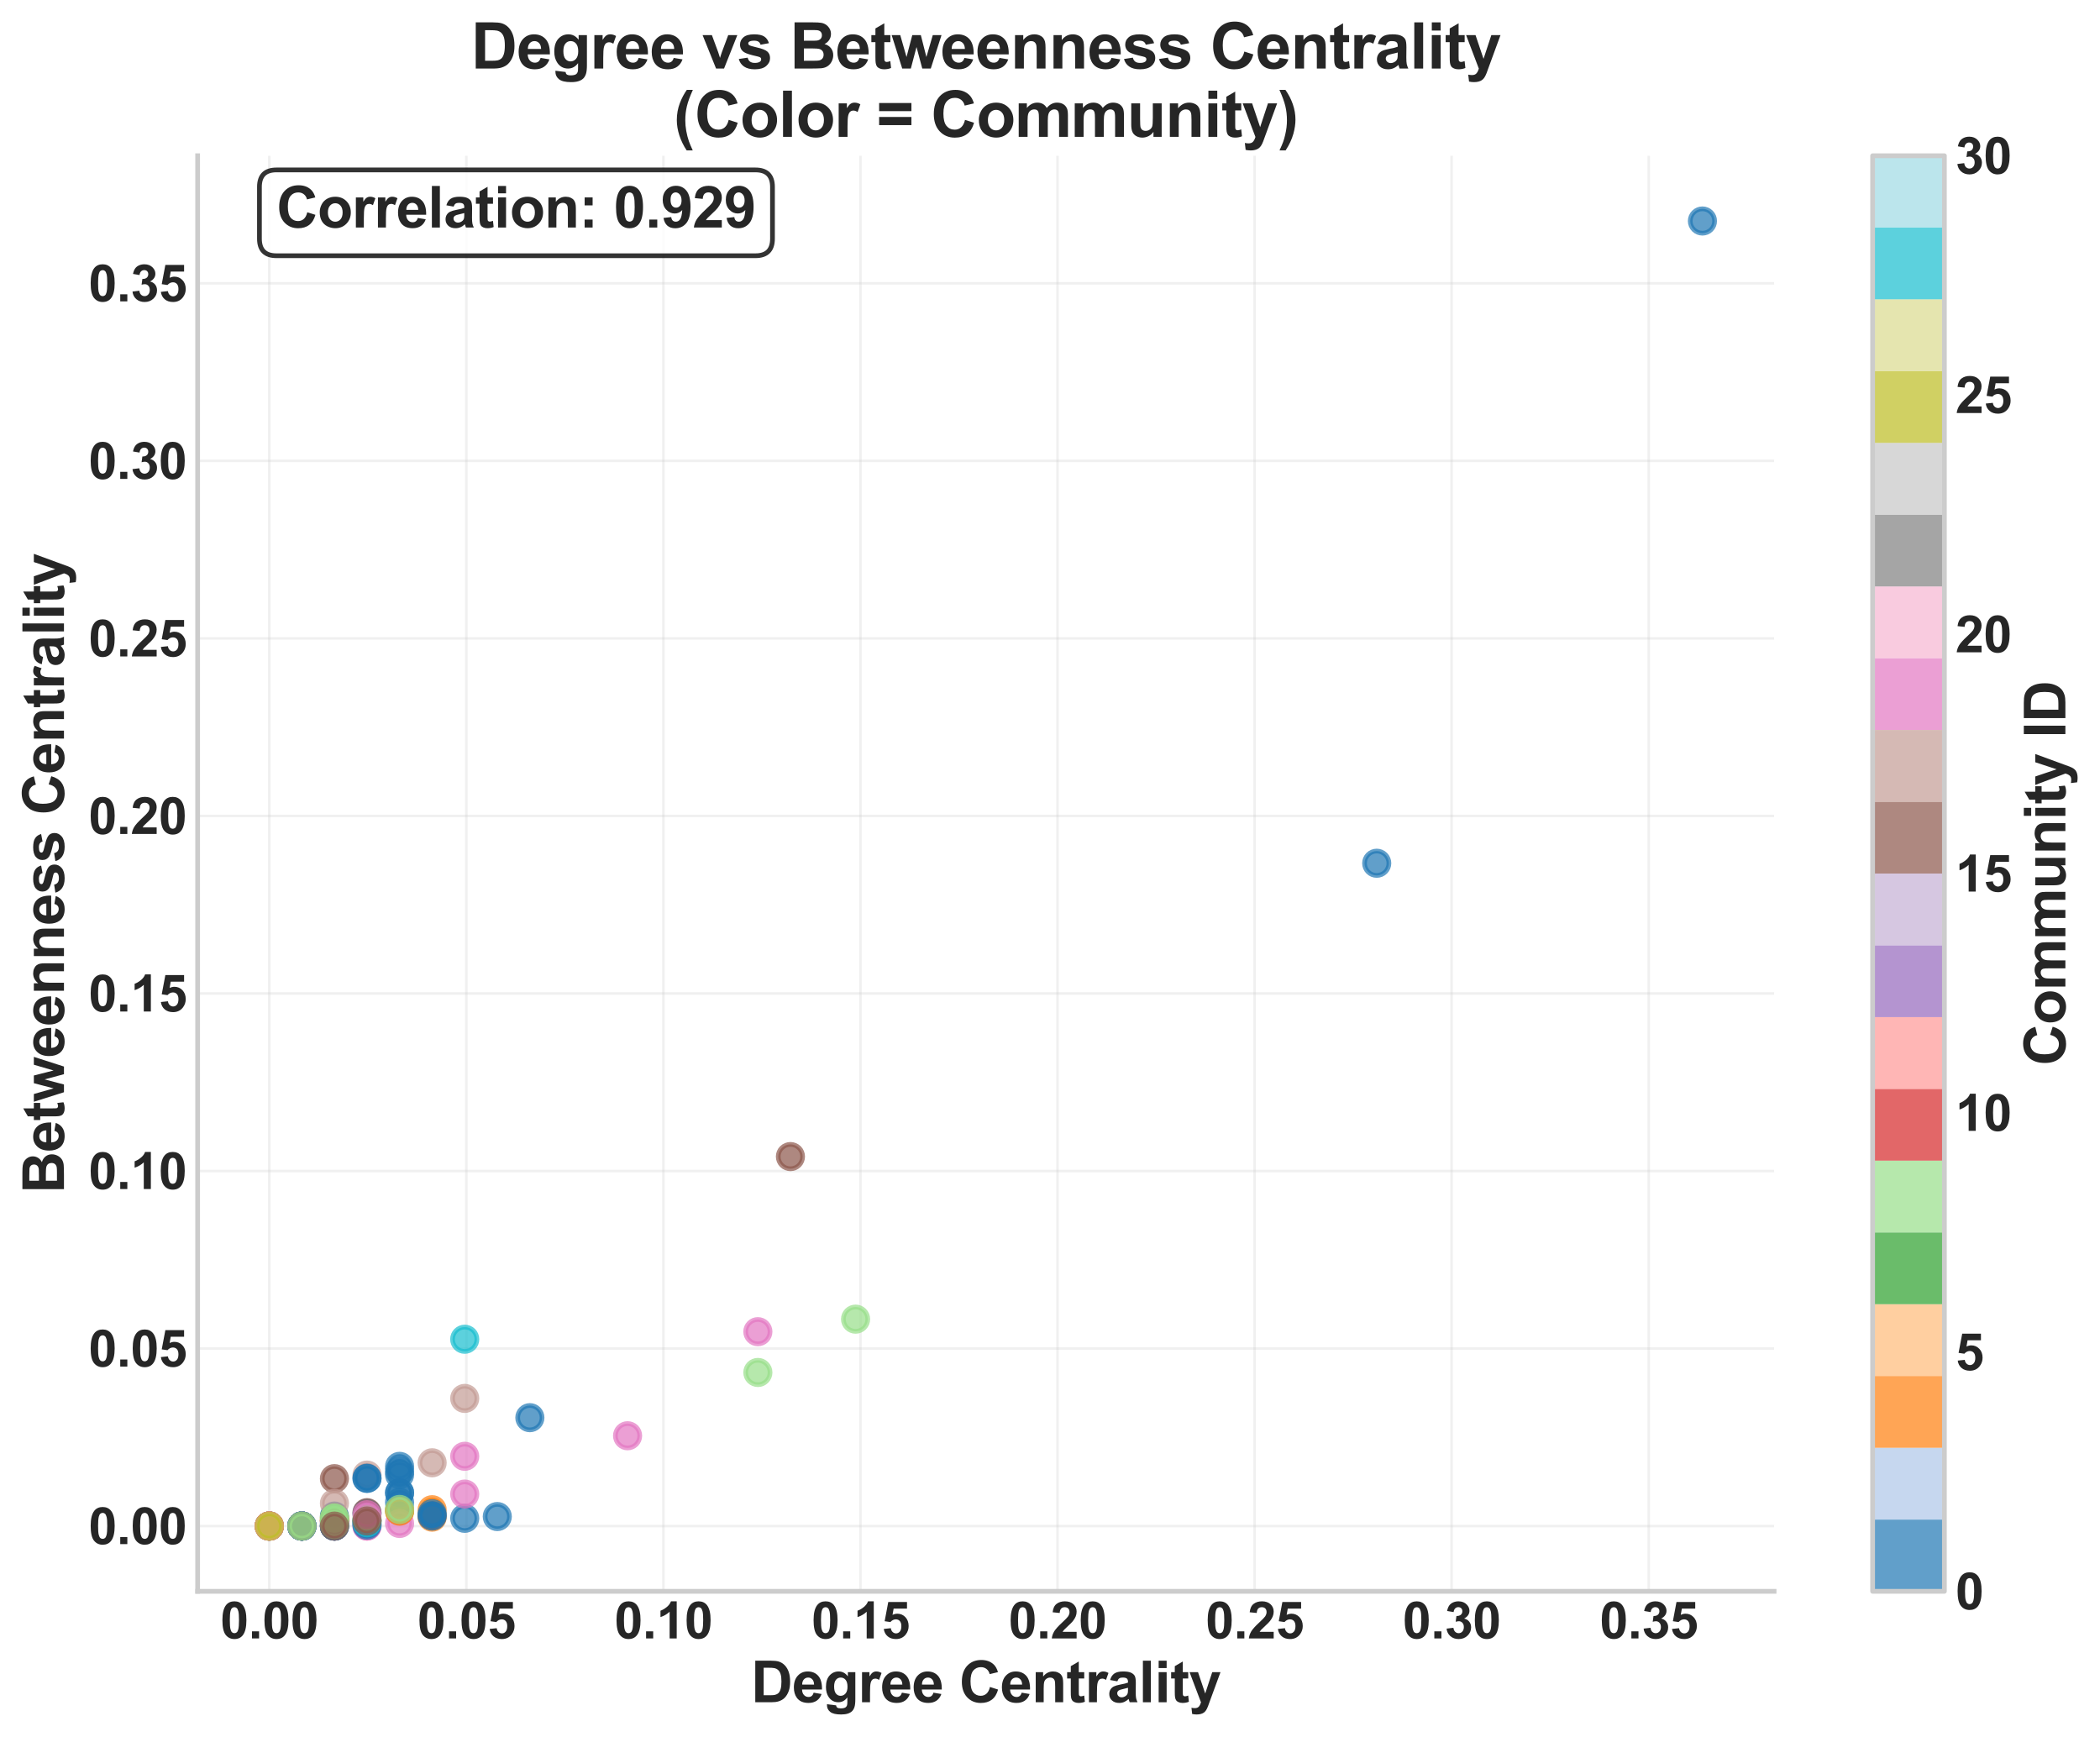 <?xml version="1.0" encoding="utf-8" standalone="no"?>
<!DOCTYPE svg PUBLIC "-//W3C//DTD SVG 1.1//EN"
  "http://www.w3.org/Graphics/SVG/1.1/DTD/svg11.dtd">
<svg xmlns:xlink="http://www.w3.org/1999/xlink" width="666.55pt" height="551.33pt" viewBox="0 0 666.55 551.33" xmlns="http://www.w3.org/2000/svg" version="1.1">
 <defs>
  <style type="text/css">*{stroke-linejoin: round; stroke-linecap: butt}</style>
 </defs>
 <g id="figure_1">
  <g id="patch_1">
   <path d="M 0 551.33 
L 666.55 551.33 
L 666.55 0 
L 0 0 
z
" style="fill: #ffffff"/>
  </g>
  <g id="axes_1">
   <g id="patch_2">
    <path d="M 62.729 505.128 
L 563.105 505.128 
L 563.105 49.44 
L 62.729 49.44 
z
" style="fill: #ffffff"/>
   </g>
   <g id="matplotlib.axis_1">
    <g id="xtick_1">
     <g id="line2d_1">
      <path d="M 85.474 505.128 
L 85.474 49.44 
" clip-path="url(#pc5670147ea)" style="fill: none; stroke: #cccccc; stroke-opacity: 0.3; stroke-width: 0.8; stroke-linecap: round"/>
     </g>
     <g id="line2d_2"/>
     <g id="text_1">
      <!-- 0.00 -->
      <g style="fill: #262626" transform="translate(69.905 520.081) scale(0.16 -0.16)">
       <defs>
        <path id="Arial-BoldMT-30" d="M 1756 4600 
Q 2422 4600 2797 4125 
Q 3244 3563 3244 2259 
Q 3244 959 2794 391 
Q 2422 -78 1756 -78 
Q 1088 -78 678 436 
Q 269 950 269 2269 
Q 269 3563 719 4131 
Q 1091 4600 1756 4600 
z
M 1756 3872 
Q 1597 3872 1472 3770 
Q 1347 3669 1278 3406 
Q 1188 3066 1188 2259 
Q 1188 1453 1269 1151 
Q 1350 850 1473 750 
Q 1597 650 1756 650 
Q 1916 650 2041 751 
Q 2166 853 2234 1116 
Q 2325 1453 2325 2259 
Q 2325 3066 2244 3367 
Q 2163 3669 2039 3770 
Q 1916 3872 1756 3872 
z
" transform="scale(0.016)"/>
        <path id="Arial-BoldMT-2e" d="M 459 0 
L 459 878 
L 1338 878 
L 1338 0 
L 459 0 
z
" transform="scale(0.016)"/>
       </defs>
       <use xlink:href="#Arial-BoldMT-30"/>
       <use xlink:href="#Arial-BoldMT-2e" transform="translate(55.615 0)"/>
       <use xlink:href="#Arial-BoldMT-30" transform="translate(83.398 0)"/>
       <use xlink:href="#Arial-BoldMT-30" transform="translate(139.014 0)"/>
      </g>
     </g>
    </g>
    <g id="xtick_2">
     <g id="line2d_3">
      <path d="M 148.021 505.128 
L 148.021 49.44 
" clip-path="url(#pc5670147ea)" style="fill: none; stroke: #cccccc; stroke-opacity: 0.3; stroke-width: 0.8; stroke-linecap: round"/>
     </g>
     <g id="line2d_4"/>
     <g id="text_2">
      <!-- 0.05 -->
      <g style="fill: #262626" transform="translate(132.452 520.081) scale(0.16 -0.16)">
       <defs>
        <path id="Arial-BoldMT-35" d="M 284 1178 
L 1159 1269 
Q 1197 972 1381 798 
Q 1566 625 1806 625 
Q 2081 625 2272 848 
Q 2463 1072 2463 1522 
Q 2463 1944 2273 2155 
Q 2084 2366 1781 2366 
Q 1403 2366 1103 2031 
L 391 2134 
L 841 4519 
L 3163 4519 
L 3163 3697 
L 1506 3697 
L 1369 2919 
Q 1663 3066 1969 3066 
Q 2553 3066 2959 2641 
Q 3366 2216 3366 1538 
Q 3366 972 3038 528 
Q 2591 -78 1797 -78 
Q 1163 -78 763 262 
Q 363 603 284 1178 
z
" transform="scale(0.016)"/>
       </defs>
       <use xlink:href="#Arial-BoldMT-30"/>
       <use xlink:href="#Arial-BoldMT-2e" transform="translate(55.615 0)"/>
       <use xlink:href="#Arial-BoldMT-30" transform="translate(83.398 0)"/>
       <use xlink:href="#Arial-BoldMT-35" transform="translate(139.014 0)"/>
      </g>
     </g>
    </g>
    <g id="xtick_3">
     <g id="line2d_5">
      <path d="M 210.568 505.128 
L 210.568 49.44 
" clip-path="url(#pc5670147ea)" style="fill: none; stroke: #cccccc; stroke-opacity: 0.3; stroke-width: 0.8; stroke-linecap: round"/>
     </g>
     <g id="line2d_6"/>
     <g id="text_3">
      <!-- 0.10 -->
      <g style="fill: #262626" transform="translate(194.999 520.081) scale(0.16 -0.16)">
       <defs>
        <path id="Arial-BoldMT-31" d="M 2519 0 
L 1641 0 
L 1641 3309 
Q 1159 2859 506 2644 
L 506 3441 
Q 850 3553 1253 3867 
Q 1656 4181 1806 4600 
L 2519 4600 
L 2519 0 
z
" transform="scale(0.016)"/>
       </defs>
       <use xlink:href="#Arial-BoldMT-30"/>
       <use xlink:href="#Arial-BoldMT-2e" transform="translate(55.615 0)"/>
       <use xlink:href="#Arial-BoldMT-31" transform="translate(83.398 0)"/>
       <use xlink:href="#Arial-BoldMT-30" transform="translate(139.014 0)"/>
      </g>
     </g>
    </g>
    <g id="xtick_4">
     <g id="line2d_7">
      <path d="M 273.115 505.128 
L 273.115 49.44 
" clip-path="url(#pc5670147ea)" style="fill: none; stroke: #cccccc; stroke-opacity: 0.3; stroke-width: 0.8; stroke-linecap: round"/>
     </g>
     <g id="line2d_8"/>
     <g id="text_4">
      <!-- 0.15 -->
      <g style="fill: #262626" transform="translate(257.546 520.081) scale(0.16 -0.16)">
       <use xlink:href="#Arial-BoldMT-30"/>
       <use xlink:href="#Arial-BoldMT-2e" transform="translate(55.615 0)"/>
       <use xlink:href="#Arial-BoldMT-31" transform="translate(83.398 0)"/>
       <use xlink:href="#Arial-BoldMT-35" transform="translate(139.014 0)"/>
      </g>
     </g>
    </g>
    <g id="xtick_5">
     <g id="line2d_9">
      <path d="M 335.662 505.128 
L 335.662 49.44 
" clip-path="url(#pc5670147ea)" style="fill: none; stroke: #cccccc; stroke-opacity: 0.3; stroke-width: 0.8; stroke-linecap: round"/>
     </g>
     <g id="line2d_10"/>
     <g id="text_5">
      <!-- 0.20 -->
      <g style="fill: #262626" transform="translate(320.093 520.081) scale(0.16 -0.16)">
       <defs>
        <path id="Arial-BoldMT-32" d="M 3238 816 
L 3238 0 
L 159 0 
Q 209 463 459 877 
Q 709 1291 1447 1975 
Q 2041 2528 2175 2725 
Q 2356 2997 2356 3263 
Q 2356 3556 2198 3714 
Q 2041 3872 1763 3872 
Q 1488 3872 1325 3706 
Q 1163 3541 1138 3156 
L 263 3244 
Q 341 3969 753 4284 
Q 1166 4600 1784 4600 
Q 2463 4600 2850 4234 
Q 3238 3869 3238 3325 
Q 3238 3016 3127 2736 
Q 3016 2456 2775 2150 
Q 2616 1947 2200 1565 
Q 1784 1184 1673 1059 
Q 1563 934 1494 816 
L 3238 816 
z
" transform="scale(0.016)"/>
       </defs>
       <use xlink:href="#Arial-BoldMT-30"/>
       <use xlink:href="#Arial-BoldMT-2e" transform="translate(55.615 0)"/>
       <use xlink:href="#Arial-BoldMT-32" transform="translate(83.398 0)"/>
       <use xlink:href="#Arial-BoldMT-30" transform="translate(139.014 0)"/>
      </g>
     </g>
    </g>
    <g id="xtick_6">
     <g id="line2d_11">
      <path d="M 398.209 505.128 
L 398.209 49.44 
" clip-path="url(#pc5670147ea)" style="fill: none; stroke: #cccccc; stroke-opacity: 0.3; stroke-width: 0.8; stroke-linecap: round"/>
     </g>
     <g id="line2d_12"/>
     <g id="text_6">
      <!-- 0.25 -->
      <g style="fill: #262626" transform="translate(382.64 520.081) scale(0.16 -0.16)">
       <use xlink:href="#Arial-BoldMT-30"/>
       <use xlink:href="#Arial-BoldMT-2e" transform="translate(55.615 0)"/>
       <use xlink:href="#Arial-BoldMT-32" transform="translate(83.398 0)"/>
       <use xlink:href="#Arial-BoldMT-35" transform="translate(139.014 0)"/>
      </g>
     </g>
    </g>
    <g id="xtick_7">
     <g id="line2d_13">
      <path d="M 460.756 505.128 
L 460.756 49.44 
" clip-path="url(#pc5670147ea)" style="fill: none; stroke: #cccccc; stroke-opacity: 0.3; stroke-width: 0.8; stroke-linecap: round"/>
     </g>
     <g id="line2d_14"/>
     <g id="text_7">
      <!-- 0.30 -->
      <g style="fill: #262626" transform="translate(445.187 520.081) scale(0.16 -0.16)">
       <defs>
        <path id="Arial-BoldMT-33" d="M 241 1216 
L 1091 1319 
Q 1131 994 1309 822 
Q 1488 650 1741 650 
Q 2013 650 2198 856 
Q 2384 1063 2384 1413 
Q 2384 1744 2206 1937 
Q 2028 2131 1772 2131 
Q 1603 2131 1369 2066 
L 1466 2781 
Q 1822 2772 2009 2936 
Q 2197 3100 2197 3372 
Q 2197 3603 2059 3740 
Q 1922 3878 1694 3878 
Q 1469 3878 1309 3722 
Q 1150 3566 1116 3266 
L 306 3403 
Q 391 3819 561 4067 
Q 731 4316 1036 4458 
Q 1341 4600 1719 4600 
Q 2366 4600 2756 4188 
Q 3078 3850 3078 3425 
Q 3078 2822 2419 2463 
Q 2813 2378 3048 2084 
Q 3284 1791 3284 1375 
Q 3284 772 2843 347 
Q 2403 -78 1747 -78 
Q 1125 -78 715 280 
Q 306 638 241 1216 
z
" transform="scale(0.016)"/>
       </defs>
       <use xlink:href="#Arial-BoldMT-30"/>
       <use xlink:href="#Arial-BoldMT-2e" transform="translate(55.615 0)"/>
       <use xlink:href="#Arial-BoldMT-33" transform="translate(83.398 0)"/>
       <use xlink:href="#Arial-BoldMT-30" transform="translate(139.014 0)"/>
      </g>
     </g>
    </g>
    <g id="xtick_8">
     <g id="line2d_15">
      <path d="M 523.303 505.128 
L 523.303 49.44 
" clip-path="url(#pc5670147ea)" style="fill: none; stroke: #cccccc; stroke-opacity: 0.3; stroke-width: 0.8; stroke-linecap: round"/>
     </g>
     <g id="line2d_16"/>
     <g id="text_8">
      <!-- 0.35 -->
      <g style="fill: #262626" transform="translate(507.734 520.081) scale(0.16 -0.16)">
       <use xlink:href="#Arial-BoldMT-30"/>
       <use xlink:href="#Arial-BoldMT-2e" transform="translate(55.615 0)"/>
       <use xlink:href="#Arial-BoldMT-33" transform="translate(83.398 0)"/>
       <use xlink:href="#Arial-BoldMT-35" transform="translate(139.014 0)"/>
      </g>
     </g>
    </g>
    <g id="text_9">
     <!-- Degree Centrality -->
     <g style="fill: #262626" transform="translate(238.395 540.341) scale(0.18 -0.18)">
      <defs>
       <path id="Arial-BoldMT-44" d="M 463 4581 
L 2153 4581 
Q 2725 4581 3025 4494 
Q 3428 4375 3715 4072 
Q 4003 3769 4153 3330 
Q 4303 2891 4303 2247 
Q 4303 1681 4163 1272 
Q 3991 772 3672 463 
Q 3431 228 3022 97 
Q 2716 0 2203 0 
L 463 0 
L 463 4581 
z
M 1388 3806 
L 1388 772 
L 2078 772 
Q 2466 772 2638 816 
Q 2863 872 3011 1006 
Q 3159 1141 3253 1448 
Q 3347 1756 3347 2288 
Q 3347 2819 3253 3103 
Q 3159 3388 2990 3547 
Q 2822 3706 2563 3763 
Q 2369 3806 1803 3806 
L 1388 3806 
z
" transform="scale(0.016)"/>
       <path id="Arial-BoldMT-65" d="M 2381 1056 
L 3256 909 
Q 3088 428 2723 176 
Q 2359 -75 1813 -75 
Q 947 -75 531 491 
Q 203 944 203 1634 
Q 203 2459 634 2926 
Q 1066 3394 1725 3394 
Q 2466 3394 2894 2905 
Q 3322 2416 3303 1406 
L 1103 1406 
Q 1113 1016 1316 798 
Q 1519 581 1822 581 
Q 2028 581 2168 693 
Q 2309 806 2381 1056 
z
M 2431 1944 
Q 2422 2325 2234 2523 
Q 2047 2722 1778 2722 
Q 1491 2722 1303 2513 
Q 1116 2303 1119 1944 
L 2431 1944 
z
" transform="scale(0.016)"/>
       <path id="Arial-BoldMT-67" d="M 378 -219 
L 1381 -341 
Q 1406 -516 1497 -581 
Q 1622 -675 1891 -675 
Q 2234 -675 2406 -572 
Q 2522 -503 2581 -350 
Q 2622 -241 2622 53 
L 2622 538 
Q 2228 0 1628 0 
Q 959 0 569 566 
Q 263 1013 263 1678 
Q 263 2513 664 2953 
Q 1066 3394 1663 3394 
Q 2278 3394 2678 2853 
L 2678 3319 
L 3500 3319 
L 3500 341 
Q 3500 -247 3403 -537 
Q 3306 -828 3131 -993 
Q 2956 -1159 2664 -1253 
Q 2372 -1347 1925 -1347 
Q 1081 -1347 728 -1058 
Q 375 -769 375 -325 
Q 375 -281 378 -219 
z
M 1163 1728 
Q 1163 1200 1367 954 
Q 1572 709 1872 709 
Q 2194 709 2416 961 
Q 2638 1213 2638 1706 
Q 2638 2222 2425 2472 
Q 2213 2722 1888 2722 
Q 1572 2722 1367 2476 
Q 1163 2231 1163 1728 
z
" transform="scale(0.016)"/>
       <path id="Arial-BoldMT-72" d="M 1300 0 
L 422 0 
L 422 3319 
L 1238 3319 
L 1238 2847 
Q 1447 3181 1614 3287 
Q 1781 3394 1994 3394 
Q 2294 3394 2572 3228 
L 2300 2463 
Q 2078 2606 1888 2606 
Q 1703 2606 1575 2504 
Q 1447 2403 1373 2137 
Q 1300 1872 1300 1025 
L 1300 0 
z
" transform="scale(0.016)"/>
       <path id="Arial-BoldMT-20" transform="scale(0.016)"/>
       <path id="Arial-BoldMT-43" d="M 3397 1684 
L 4294 1400 
Q 4088 650 3608 286 
Q 3128 -78 2391 -78 
Q 1478 -78 890 545 
Q 303 1169 303 2250 
Q 303 3394 893 4026 
Q 1484 4659 2447 4659 
Q 3288 4659 3813 4163 
Q 4125 3869 4281 3319 
L 3366 3100 
Q 3284 3456 3026 3662 
Q 2769 3869 2400 3869 
Q 1891 3869 1573 3503 
Q 1256 3138 1256 2319 
Q 1256 1450 1568 1081 
Q 1881 713 2381 713 
Q 2750 713 3015 947 
Q 3281 1181 3397 1684 
z
" transform="scale(0.016)"/>
       <path id="Arial-BoldMT-6e" d="M 3478 0 
L 2600 0 
L 2600 1694 
Q 2600 2231 2544 2389 
Q 2488 2547 2361 2634 
Q 2234 2722 2056 2722 
Q 1828 2722 1647 2597 
Q 1466 2472 1398 2265 
Q 1331 2059 1331 1503 
L 1331 0 
L 453 0 
L 453 3319 
L 1269 3319 
L 1269 2831 
Q 1703 3394 2363 3394 
Q 2653 3394 2893 3289 
Q 3134 3184 3257 3021 
Q 3381 2859 3429 2653 
Q 3478 2447 3478 2063 
L 3478 0 
z
" transform="scale(0.016)"/>
       <path id="Arial-BoldMT-74" d="M 1981 3319 
L 1981 2619 
L 1381 2619 
L 1381 1281 
Q 1381 875 1398 808 
Q 1416 741 1477 697 
Q 1538 653 1625 653 
Q 1747 653 1978 738 
L 2053 56 
Q 1747 -75 1359 -75 
Q 1122 -75 931 4 
Q 741 84 652 211 
Q 563 338 528 553 
Q 500 706 500 1172 
L 500 2619 
L 97 2619 
L 97 3319 
L 500 3319 
L 500 3978 
L 1381 4491 
L 1381 3319 
L 1981 3319 
z
" transform="scale(0.016)"/>
       <path id="Arial-BoldMT-61" d="M 1116 2306 
L 319 2450 
Q 453 2931 781 3162 
Q 1109 3394 1756 3394 
Q 2344 3394 2631 3255 
Q 2919 3116 3036 2902 
Q 3153 2688 3153 2116 
L 3144 1091 
Q 3144 653 3186 445 
Q 3228 238 3344 0 
L 2475 0 
Q 2441 88 2391 259 
Q 2369 338 2359 363 
Q 2134 144 1878 34 
Q 1622 -75 1331 -75 
Q 819 -75 523 203 
Q 228 481 228 906 
Q 228 1188 362 1408 
Q 497 1628 739 1745 
Q 981 1863 1438 1950 
Q 2053 2066 2291 2166 
L 2291 2253 
Q 2291 2506 2166 2614 
Q 2041 2722 1694 2722 
Q 1459 2722 1328 2630 
Q 1197 2538 1116 2306 
z
M 2291 1594 
Q 2122 1538 1756 1459 
Q 1391 1381 1278 1306 
Q 1106 1184 1106 997 
Q 1106 813 1243 678 
Q 1381 544 1594 544 
Q 1831 544 2047 700 
Q 2206 819 2256 991 
Q 2291 1103 2291 1419 
L 2291 1594 
z
" transform="scale(0.016)"/>
       <path id="Arial-BoldMT-6c" d="M 459 0 
L 459 4581 
L 1338 4581 
L 1338 0 
L 459 0 
z
" transform="scale(0.016)"/>
       <path id="Arial-BoldMT-69" d="M 459 3769 
L 459 4581 
L 1338 4581 
L 1338 3769 
L 459 3769 
z
M 459 0 
L 459 3319 
L 1338 3319 
L 1338 0 
L 459 0 
z
" transform="scale(0.016)"/>
       <path id="Arial-BoldMT-79" d="M 44 3319 
L 978 3319 
L 1772 963 
L 2547 3319 
L 3456 3319 
L 2284 125 
L 2075 -453 
Q 1959 -744 1854 -897 
Q 1750 -1050 1614 -1145 
Q 1478 -1241 1279 -1294 
Q 1081 -1347 831 -1347 
Q 578 -1347 334 -1294 
L 256 -606 
Q 463 -647 628 -647 
Q 934 -647 1081 -467 
Q 1228 -288 1306 -9 
L 44 3319 
z
" transform="scale(0.016)"/>
      </defs>
      <use xlink:href="#Arial-BoldMT-44"/>
      <use xlink:href="#Arial-BoldMT-65" transform="translate(72.217 0)"/>
      <use xlink:href="#Arial-BoldMT-67" transform="translate(127.832 0)"/>
      <use xlink:href="#Arial-BoldMT-72" transform="translate(188.916 0)"/>
      <use xlink:href="#Arial-BoldMT-65" transform="translate(227.832 0)"/>
      <use xlink:href="#Arial-BoldMT-65" transform="translate(283.447 0)"/>
      <use xlink:href="#Arial-BoldMT-20" transform="translate(339.062 0)"/>
      <use xlink:href="#Arial-BoldMT-43" transform="translate(366.846 0)"/>
      <use xlink:href="#Arial-BoldMT-65" transform="translate(439.062 0)"/>
      <use xlink:href="#Arial-BoldMT-6e" transform="translate(494.678 0)"/>
      <use xlink:href="#Arial-BoldMT-74" transform="translate(555.762 0)"/>
      <use xlink:href="#Arial-BoldMT-72" transform="translate(589.062 0)"/>
      <use xlink:href="#Arial-BoldMT-61" transform="translate(627.979 0)"/>
      <use xlink:href="#Arial-BoldMT-6c" transform="translate(683.594 0)"/>
      <use xlink:href="#Arial-BoldMT-69" transform="translate(711.377 0)"/>
      <use xlink:href="#Arial-BoldMT-74" transform="translate(739.16 0)"/>
      <use xlink:href="#Arial-BoldMT-79" transform="translate(772.461 0)"/>
     </g>
    </g>
   </g>
   <g id="matplotlib.axis_2">
    <g id="ytick_1">
     <g id="line2d_17">
      <path d="M 62.729 484.415 
L 563.105 484.415 
" clip-path="url(#pc5670147ea)" style="fill: none; stroke: #cccccc; stroke-opacity: 0.3; stroke-width: 0.8; stroke-linecap: round"/>
     </g>
     <g id="line2d_18"/>
     <g id="text_10">
      <!-- 0.00 -->
      <g style="fill: #262626" transform="translate(28.092 490.141) scale(0.16 -0.16)">
       <use xlink:href="#Arial-BoldMT-30"/>
       <use xlink:href="#Arial-BoldMT-2e" transform="translate(55.615 0)"/>
       <use xlink:href="#Arial-BoldMT-30" transform="translate(83.398 0)"/>
       <use xlink:href="#Arial-BoldMT-30" transform="translate(139.014 0)"/>
      </g>
     </g>
    </g>
    <g id="ytick_2">
     <g id="line2d_19">
      <path d="M 62.729 428.061 
L 563.105 428.061 
" clip-path="url(#pc5670147ea)" style="fill: none; stroke: #cccccc; stroke-opacity: 0.3; stroke-width: 0.8; stroke-linecap: round"/>
     </g>
     <g id="line2d_20"/>
     <g id="text_11">
      <!-- 0.05 -->
      <g style="fill: #262626" transform="translate(28.092 433.787) scale(0.16 -0.16)">
       <use xlink:href="#Arial-BoldMT-30"/>
       <use xlink:href="#Arial-BoldMT-2e" transform="translate(55.615 0)"/>
       <use xlink:href="#Arial-BoldMT-30" transform="translate(83.398 0)"/>
       <use xlink:href="#Arial-BoldMT-35" transform="translate(139.014 0)"/>
      </g>
     </g>
    </g>
    <g id="ytick_3">
     <g id="line2d_21">
      <path d="M 62.729 371.707 
L 563.105 371.707 
" clip-path="url(#pc5670147ea)" style="fill: none; stroke: #cccccc; stroke-opacity: 0.3; stroke-width: 0.8; stroke-linecap: round"/>
     </g>
     <g id="line2d_22"/>
     <g id="text_12">
      <!-- 0.10 -->
      <g style="fill: #262626" transform="translate(28.092 377.434) scale(0.16 -0.16)">
       <use xlink:href="#Arial-BoldMT-30"/>
       <use xlink:href="#Arial-BoldMT-2e" transform="translate(55.615 0)"/>
       <use xlink:href="#Arial-BoldMT-31" transform="translate(83.398 0)"/>
       <use xlink:href="#Arial-BoldMT-30" transform="translate(139.014 0)"/>
      </g>
     </g>
    </g>
    <g id="ytick_4">
     <g id="line2d_23">
      <path d="M 62.729 315.354 
L 563.105 315.354 
" clip-path="url(#pc5670147ea)" style="fill: none; stroke: #cccccc; stroke-opacity: 0.3; stroke-width: 0.8; stroke-linecap: round"/>
     </g>
     <g id="line2d_24"/>
     <g id="text_13">
      <!-- 0.15 -->
      <g style="fill: #262626" transform="translate(28.092 321.08) scale(0.16 -0.16)">
       <use xlink:href="#Arial-BoldMT-30"/>
       <use xlink:href="#Arial-BoldMT-2e" transform="translate(55.615 0)"/>
       <use xlink:href="#Arial-BoldMT-31" transform="translate(83.398 0)"/>
       <use xlink:href="#Arial-BoldMT-35" transform="translate(139.014 0)"/>
      </g>
     </g>
    </g>
    <g id="ytick_5">
     <g id="line2d_25">
      <path d="M 62.729 259 
L 563.105 259 
" clip-path="url(#pc5670147ea)" style="fill: none; stroke: #cccccc; stroke-opacity: 0.3; stroke-width: 0.8; stroke-linecap: round"/>
     </g>
     <g id="line2d_26"/>
     <g id="text_14">
      <!-- 0.20 -->
      <g style="fill: #262626" transform="translate(28.092 264.726) scale(0.16 -0.16)">
       <use xlink:href="#Arial-BoldMT-30"/>
       <use xlink:href="#Arial-BoldMT-2e" transform="translate(55.615 0)"/>
       <use xlink:href="#Arial-BoldMT-32" transform="translate(83.398 0)"/>
       <use xlink:href="#Arial-BoldMT-30" transform="translate(139.014 0)"/>
      </g>
     </g>
    </g>
    <g id="ytick_6">
     <g id="line2d_27">
      <path d="M 62.729 202.646 
L 563.105 202.646 
" clip-path="url(#pc5670147ea)" style="fill: none; stroke: #cccccc; stroke-opacity: 0.3; stroke-width: 0.8; stroke-linecap: round"/>
     </g>
     <g id="line2d_28"/>
     <g id="text_15">
      <!-- 0.25 -->
      <g style="fill: #262626" transform="translate(28.092 208.372) scale(0.16 -0.16)">
       <use xlink:href="#Arial-BoldMT-30"/>
       <use xlink:href="#Arial-BoldMT-2e" transform="translate(55.615 0)"/>
       <use xlink:href="#Arial-BoldMT-32" transform="translate(83.398 0)"/>
       <use xlink:href="#Arial-BoldMT-35" transform="translate(139.014 0)"/>
      </g>
     </g>
    </g>
    <g id="ytick_7">
     <g id="line2d_29">
      <path d="M 62.729 146.292 
L 563.105 146.292 
" clip-path="url(#pc5670147ea)" style="fill: none; stroke: #cccccc; stroke-opacity: 0.3; stroke-width: 0.8; stroke-linecap: round"/>
     </g>
     <g id="line2d_30"/>
     <g id="text_16">
      <!-- 0.30 -->
      <g style="fill: #262626" transform="translate(28.092 152.018) scale(0.16 -0.16)">
       <use xlink:href="#Arial-BoldMT-30"/>
       <use xlink:href="#Arial-BoldMT-2e" transform="translate(55.615 0)"/>
       <use xlink:href="#Arial-BoldMT-33" transform="translate(83.398 0)"/>
       <use xlink:href="#Arial-BoldMT-30" transform="translate(139.014 0)"/>
      </g>
     </g>
    </g>
    <g id="ytick_8">
     <g id="line2d_31">
      <path d="M 62.729 89.938 
L 563.105 89.938 
" clip-path="url(#pc5670147ea)" style="fill: none; stroke: #cccccc; stroke-opacity: 0.3; stroke-width: 0.8; stroke-linecap: round"/>
     </g>
     <g id="line2d_32"/>
     <g id="text_17">
      <!-- 0.35 -->
      <g style="fill: #262626" transform="translate(28.092 95.665) scale(0.16 -0.16)">
       <use xlink:href="#Arial-BoldMT-30"/>
       <use xlink:href="#Arial-BoldMT-2e" transform="translate(55.615 0)"/>
       <use xlink:href="#Arial-BoldMT-33" transform="translate(83.398 0)"/>
       <use xlink:href="#Arial-BoldMT-35" transform="translate(139.014 0)"/>
      </g>
     </g>
    </g>
    <g id="text_18">
     <!-- Betweenness Centrality -->
     <g style="fill: #262626" transform="translate(20.303 378.812) rotate(-90) scale(0.18 -0.18)">
      <defs>
       <path id="Arial-BoldMT-42" d="M 469 4581 
L 2300 4581 
Q 2844 4581 3111 4536 
Q 3378 4491 3589 4347 
Q 3800 4203 3940 3964 
Q 4081 3725 4081 3428 
Q 4081 3106 3907 2837 
Q 3734 2569 3438 2434 
Q 3856 2313 4081 2019 
Q 4306 1725 4306 1328 
Q 4306 1016 4161 720 
Q 4016 425 3764 248 
Q 3513 72 3144 31 
Q 2913 6 2028 0 
L 469 0 
L 469 4581 
z
M 1394 3819 
L 1394 2759 
L 2000 2759 
Q 2541 2759 2672 2775 
Q 2909 2803 3045 2939 
Q 3181 3075 3181 3297 
Q 3181 3509 3064 3642 
Q 2947 3775 2716 3803 
Q 2578 3819 1925 3819 
L 1394 3819 
z
M 1394 1997 
L 1394 772 
L 2250 772 
Q 2750 772 2884 800 
Q 3091 838 3220 983 
Q 3350 1128 3350 1372 
Q 3350 1578 3250 1722 
Q 3150 1866 2961 1931 
Q 2772 1997 2141 1997 
L 1394 1997 
z
" transform="scale(0.016)"/>
       <path id="Arial-BoldMT-77" d="M 1078 0 
L 28 3319 
L 881 3319 
L 1503 1144 
L 2075 3319 
L 2922 3319 
L 3475 1144 
L 4109 3319 
L 4975 3319 
L 3909 0 
L 3066 0 
L 2494 2134 
L 1931 0 
L 1078 0 
z
" transform="scale(0.016)"/>
       <path id="Arial-BoldMT-73" d="M 150 947 
L 1031 1081 
Q 1088 825 1259 692 
Q 1431 559 1741 559 
Q 2081 559 2253 684 
Q 2369 772 2369 919 
Q 2369 1019 2306 1084 
Q 2241 1147 2013 1200 
Q 950 1434 666 1628 
Q 272 1897 272 2375 
Q 272 2806 612 3100 
Q 953 3394 1669 3394 
Q 2350 3394 2681 3172 
Q 3013 2950 3138 2516 
L 2309 2363 
Q 2256 2556 2107 2659 
Q 1959 2763 1684 2763 
Q 1338 2763 1188 2666 
Q 1088 2597 1088 2488 
Q 1088 2394 1175 2328 
Q 1294 2241 1995 2081 
Q 2697 1922 2975 1691 
Q 3250 1456 3250 1038 
Q 3250 581 2869 253 
Q 2488 -75 1741 -75 
Q 1063 -75 667 200 
Q 272 475 150 947 
z
" transform="scale(0.016)"/>
      </defs>
      <use xlink:href="#Arial-BoldMT-42"/>
      <use xlink:href="#Arial-BoldMT-65" transform="translate(72.217 0)"/>
      <use xlink:href="#Arial-BoldMT-74" transform="translate(127.832 0)"/>
      <use xlink:href="#Arial-BoldMT-77" transform="translate(161.133 0)"/>
      <use xlink:href="#Arial-BoldMT-65" transform="translate(238.916 0)"/>
      <use xlink:href="#Arial-BoldMT-65" transform="translate(294.531 0)"/>
      <use xlink:href="#Arial-BoldMT-6e" transform="translate(350.146 0)"/>
      <use xlink:href="#Arial-BoldMT-6e" transform="translate(411.23 0)"/>
      <use xlink:href="#Arial-BoldMT-65" transform="translate(472.314 0)"/>
      <use xlink:href="#Arial-BoldMT-73" transform="translate(527.93 0)"/>
      <use xlink:href="#Arial-BoldMT-73" transform="translate(583.545 0)"/>
      <use xlink:href="#Arial-BoldMT-20" transform="translate(639.16 0)"/>
      <use xlink:href="#Arial-BoldMT-43" transform="translate(666.943 0)"/>
      <use xlink:href="#Arial-BoldMT-65" transform="translate(739.16 0)"/>
      <use xlink:href="#Arial-BoldMT-6e" transform="translate(794.775 0)"/>
      <use xlink:href="#Arial-BoldMT-74" transform="translate(855.859 0)"/>
      <use xlink:href="#Arial-BoldMT-72" transform="translate(889.16 0)"/>
      <use xlink:href="#Arial-BoldMT-61" transform="translate(928.076 0)"/>
      <use xlink:href="#Arial-BoldMT-6c" transform="translate(983.691 0)"/>
      <use xlink:href="#Arial-BoldMT-69" transform="translate(1011.475 0)"/>
      <use xlink:href="#Arial-BoldMT-74" transform="translate(1039.258 0)"/>
      <use xlink:href="#Arial-BoldMT-79" transform="translate(1072.559 0)"/>
     </g>
    </g>
   </g>
   <g id="PathCollection_1">
    <defs>
     <path id="C0_0_5bcbd30ab7" d="M 0 3.873 
C 1.027 3.873 2.012 3.465 2.739 2.739 
C 3.465 2.012 3.873 1.027 3.873 -0 
C 3.873 -1.027 3.465 -2.012 2.739 -2.739 
C 2.012 -3.465 1.027 -3.873 0 -3.873 
C -1.027 -3.873 -2.012 -3.465 -2.739 -2.739 
C -3.465 -2.012 -3.873 -1.027 -3.873 0 
C -3.873 1.027 -3.465 2.012 -2.739 2.739 
C -2.012 3.465 -1.027 3.873 0 3.873 
z
"/>
    </defs>
    <g clip-path="url(#pc5670147ea)">
     <use xlink:href="#C0_0_5bcbd30ab7" x="540.361" y="70.153" style="fill: #1f77b4; fill-opacity: 0.7; stroke: #1f77b4; stroke-opacity: 0.7; stroke-width: 1.5"/>
    </g>
    <g clip-path="url(#pc5670147ea)">
     <use xlink:href="#C0_0_5bcbd30ab7" x="436.978" y="274.016" style="fill: #1f77b4; fill-opacity: 0.7; stroke: #1f77b4; stroke-opacity: 0.7; stroke-width: 1.5"/>
    </g>
    <g clip-path="url(#pc5670147ea)">
     <use xlink:href="#C0_0_5bcbd30ab7" x="147.504" y="481.959" style="fill: #1f77b4; fill-opacity: 0.7; stroke: #1f77b4; stroke-opacity: 0.7; stroke-width: 1.5"/>
    </g>
    <g clip-path="url(#pc5670147ea)">
     <use xlink:href="#C0_0_5bcbd30ab7" x="126.827" y="479.662" style="fill: #98df8a; fill-opacity: 0.7; stroke: #98df8a; stroke-opacity: 0.7; stroke-width: 1.5"/>
    </g>
    <g clip-path="url(#pc5670147ea)">
     <use xlink:href="#C0_0_5bcbd30ab7" x="137.165" y="479.219" style="fill: #ff7f0e; fill-opacity: 0.7; stroke: #ff7f0e; stroke-opacity: 0.7; stroke-width: 1.5"/>
    </g>
    <g clip-path="url(#pc5670147ea)">
     <use xlink:href="#C0_0_5bcbd30ab7" x="126.827" y="468.093" style="fill: #1f77b4; fill-opacity: 0.7; stroke: #1f77b4; stroke-opacity: 0.7; stroke-width: 1.5"/>
    </g>
    <g clip-path="url(#pc5670147ea)">
     <use xlink:href="#C0_0_5bcbd30ab7" x="126.827" y="465.459" style="fill: #1f77b4; fill-opacity: 0.7; stroke: #1f77b4; stroke-opacity: 0.7; stroke-width: 1.5"/>
    </g>
    <g clip-path="url(#pc5670147ea)">
     <use xlink:href="#C0_0_5bcbd30ab7" x="147.504" y="425.111" style="fill: #17becf; fill-opacity: 0.7; stroke: #17becf; stroke-opacity: 0.7; stroke-width: 1.5"/>
    </g>
    <g clip-path="url(#pc5670147ea)">
     <use xlink:href="#C0_0_5bcbd30ab7" x="95.812" y="484.415" style="fill: #c49c94; fill-opacity: 0.7; stroke: #c49c94; stroke-opacity: 0.7; stroke-width: 1.5"/>
    </g>
    <g clip-path="url(#pc5670147ea)">
     <use xlink:href="#C0_0_5bcbd30ab7" x="126.827" y="473.875" style="fill: #1f77b4; fill-opacity: 0.7; stroke: #1f77b4; stroke-opacity: 0.7; stroke-width: 1.5"/>
    </g>
    <g clip-path="url(#pc5670147ea)">
     <use xlink:href="#C0_0_5bcbd30ab7" x="85.474" y="484.415" style="fill: #2ca02c; fill-opacity: 0.7; stroke: #2ca02c; stroke-opacity: 0.7; stroke-width: 1.5"/>
    </g>
    <g clip-path="url(#pc5670147ea)">
     <use xlink:href="#C0_0_5bcbd30ab7" x="85.474" y="484.415" style="fill: #2ca02c; fill-opacity: 0.7; stroke: #2ca02c; stroke-opacity: 0.7; stroke-width: 1.5"/>
    </g>
    <g clip-path="url(#pc5670147ea)">
     <use xlink:href="#C0_0_5bcbd30ab7" x="95.812" y="484.415" style="fill: #1f77b4; fill-opacity: 0.7; stroke: #1f77b4; stroke-opacity: 0.7; stroke-width: 1.5"/>
    </g>
    <g clip-path="url(#pc5670147ea)">
     <use xlink:href="#C0_0_5bcbd30ab7" x="106.15" y="481.889" style="fill: #98df8a; fill-opacity: 0.7; stroke: #98df8a; stroke-opacity: 0.7; stroke-width: 1.5"/>
    </g>
    <g clip-path="url(#pc5670147ea)">
     <use xlink:href="#C0_0_5bcbd30ab7" x="126.827" y="478.966" style="fill: #98df8a; fill-opacity: 0.7; stroke: #98df8a; stroke-opacity: 0.7; stroke-width: 1.5"/>
    </g>
    <g clip-path="url(#pc5670147ea)">
     <use xlink:href="#C0_0_5bcbd30ab7" x="106.15" y="481.631" style="fill: #ff7f0e; fill-opacity: 0.7; stroke: #ff7f0e; stroke-opacity: 0.7; stroke-width: 1.5"/>
    </g>
    <g clip-path="url(#pc5670147ea)">
     <use xlink:href="#C0_0_5bcbd30ab7" x="85.474" y="484.415" style="fill: #ff9896; fill-opacity: 0.7; stroke: #ff9896; stroke-opacity: 0.7; stroke-width: 1.5"/>
    </g>
    <g clip-path="url(#pc5670147ea)">
     <use xlink:href="#C0_0_5bcbd30ab7" x="95.812" y="484.415" style="fill: #17becf; fill-opacity: 0.7; stroke: #17becf; stroke-opacity: 0.7; stroke-width: 1.5"/>
    </g>
    <g clip-path="url(#pc5670147ea)">
     <use xlink:href="#C0_0_5bcbd30ab7" x="116.489" y="482.635" style="fill: #98df8a; fill-opacity: 0.7; stroke: #98df8a; stroke-opacity: 0.7; stroke-width: 1.5"/>
    </g>
    <g clip-path="url(#pc5670147ea)">
     <use xlink:href="#C0_0_5bcbd30ab7" x="85.474" y="484.415" style="fill: #9467bd; fill-opacity: 0.7; stroke: #9467bd; stroke-opacity: 0.7; stroke-width: 1.5"/>
    </g>
    <g clip-path="url(#pc5670147ea)">
     <use xlink:href="#C0_0_5bcbd30ab7" x="85.474" y="484.415" style="fill: #9467bd; fill-opacity: 0.7; stroke: #9467bd; stroke-opacity: 0.7; stroke-width: 1.5"/>
    </g>
    <g clip-path="url(#pc5670147ea)">
     <use xlink:href="#C0_0_5bcbd30ab7" x="85.474" y="484.415" style="fill: #c5b0d5; fill-opacity: 0.7; stroke: #c5b0d5; stroke-opacity: 0.7; stroke-width: 1.5"/>
    </g>
    <g clip-path="url(#pc5670147ea)">
     <use xlink:href="#C0_0_5bcbd30ab7" x="250.887" y="367.128" style="fill: #8c564b; fill-opacity: 0.7; stroke: #8c564b; stroke-opacity: 0.7; stroke-width: 1.5"/>
    </g>
    <g clip-path="url(#pc5670147ea)">
     <use xlink:href="#C0_0_5bcbd30ab7" x="116.489" y="468.229" style="fill: #c49c94; fill-opacity: 0.7; stroke: #c49c94; stroke-opacity: 0.7; stroke-width: 1.5"/>
    </g>
    <g clip-path="url(#pc5670147ea)">
     <use xlink:href="#C0_0_5bcbd30ab7" x="85.474" y="484.415" style="fill: #8c564b; fill-opacity: 0.7; stroke: #8c564b; stroke-opacity: 0.7; stroke-width: 1.5"/>
    </g>
    <g clip-path="url(#pc5670147ea)">
     <use xlink:href="#C0_0_5bcbd30ab7" x="240.549" y="435.657" style="fill: #98df8a; fill-opacity: 0.7; stroke: #98df8a; stroke-opacity: 0.7; stroke-width: 1.5"/>
    </g>
    <g clip-path="url(#pc5670147ea)">
     <use xlink:href="#C0_0_5bcbd30ab7" x="106.15" y="484.415" style="fill: #c49c94; fill-opacity: 0.7; stroke: #c49c94; stroke-opacity: 0.7; stroke-width: 1.5"/>
    </g>
    <g clip-path="url(#pc5670147ea)">
     <use xlink:href="#C0_0_5bcbd30ab7" x="147.504" y="443.892" style="fill: #c49c94; fill-opacity: 0.7; stroke: #c49c94; stroke-opacity: 0.7; stroke-width: 1.5"/>
    </g>
    <g clip-path="url(#pc5670147ea)">
     <use xlink:href="#C0_0_5bcbd30ab7" x="106.15" y="484.415" style="fill: #1f77b4; fill-opacity: 0.7; stroke: #1f77b4; stroke-opacity: 0.7; stroke-width: 1.5"/>
    </g>
    <g clip-path="url(#pc5670147ea)">
     <use xlink:href="#C0_0_5bcbd30ab7" x="240.549" y="422.709" style="fill: #e377c2; fill-opacity: 0.7; stroke: #e377c2; stroke-opacity: 0.7; stroke-width: 1.5"/>
    </g>
    <g clip-path="url(#pc5670147ea)">
     <use xlink:href="#C0_0_5bcbd30ab7" x="106.15" y="484.415" style="fill: #e377c2; fill-opacity: 0.7; stroke: #e377c2; stroke-opacity: 0.7; stroke-width: 1.5"/>
    </g>
    <g clip-path="url(#pc5670147ea)">
     <use xlink:href="#C0_0_5bcbd30ab7" x="147.504" y="462.265" style="fill: #e377c2; fill-opacity: 0.7; stroke: #e377c2; stroke-opacity: 0.7; stroke-width: 1.5"/>
    </g>
    <g clip-path="url(#pc5670147ea)">
     <use xlink:href="#C0_0_5bcbd30ab7" x="116.489" y="484.415" style="fill: #e377c2; fill-opacity: 0.7; stroke: #e377c2; stroke-opacity: 0.7; stroke-width: 1.5"/>
    </g>
    <g clip-path="url(#pc5670147ea)">
     <use xlink:href="#C0_0_5bcbd30ab7" x="137.165" y="481.585" style="fill: #ff7f0e; fill-opacity: 0.7; stroke: #ff7f0e; stroke-opacity: 0.7; stroke-width: 1.5"/>
    </g>
    <g clip-path="url(#pc5670147ea)">
     <use xlink:href="#C0_0_5bcbd30ab7" x="95.812" y="484.415" style="fill: #1f77b4; fill-opacity: 0.7; stroke: #1f77b4; stroke-opacity: 0.7; stroke-width: 1.5"/>
    </g>
    <g clip-path="url(#pc5670147ea)">
     <use xlink:href="#C0_0_5bcbd30ab7" x="137.165" y="481.11" style="fill: #8c564b; fill-opacity: 0.7; stroke: #8c564b; stroke-opacity: 0.7; stroke-width: 1.5"/>
    </g>
    <g clip-path="url(#pc5670147ea)">
     <use xlink:href="#C0_0_5bcbd30ab7" x="95.812" y="484.415" style="fill: #1f77b4; fill-opacity: 0.7; stroke: #1f77b4; stroke-opacity: 0.7; stroke-width: 1.5"/>
    </g>
    <g clip-path="url(#pc5670147ea)">
     <use xlink:href="#C0_0_5bcbd30ab7" x="95.812" y="484.415" style="fill: #1f77b4; fill-opacity: 0.7; stroke: #1f77b4; stroke-opacity: 0.7; stroke-width: 1.5"/>
    </g>
    <g clip-path="url(#pc5670147ea)">
     <use xlink:href="#C0_0_5bcbd30ab7" x="106.15" y="482.59" style="fill: #ff7f0e; fill-opacity: 0.7; stroke: #ff7f0e; stroke-opacity: 0.7; stroke-width: 1.5"/>
    </g>
    <g clip-path="url(#pc5670147ea)">
     <use xlink:href="#C0_0_5bcbd30ab7" x="106.15" y="482.403" style="fill: #ff7f0e; fill-opacity: 0.7; stroke: #ff7f0e; stroke-opacity: 0.7; stroke-width: 1.5"/>
    </g>
    <g clip-path="url(#pc5670147ea)">
     <use xlink:href="#C0_0_5bcbd30ab7" x="85.474" y="484.415" style="fill: #7f7f7f; fill-opacity: 0.7; stroke: #7f7f7f; stroke-opacity: 0.7; stroke-width: 1.5"/>
    </g>
    <g clip-path="url(#pc5670147ea)">
     <use xlink:href="#C0_0_5bcbd30ab7" x="85.474" y="484.415" style="fill: #7f7f7f; fill-opacity: 0.7; stroke: #7f7f7f; stroke-opacity: 0.7; stroke-width: 1.5"/>
    </g>
    <g clip-path="url(#pc5670147ea)">
     <use xlink:href="#C0_0_5bcbd30ab7" x="85.474" y="484.415" style="fill: #c7c7c7; fill-opacity: 0.7; stroke: #c7c7c7; stroke-opacity: 0.7; stroke-width: 1.5"/>
    </g>
    <g clip-path="url(#pc5670147ea)">
     <use xlink:href="#C0_0_5bcbd30ab7" x="95.812" y="484.415" style="fill: #c49c94; fill-opacity: 0.7; stroke: #c49c94; stroke-opacity: 0.7; stroke-width: 1.5"/>
    </g>
    <g clip-path="url(#pc5670147ea)">
     <use xlink:href="#C0_0_5bcbd30ab7" x="85.474" y="484.415" style="fill: #bcbd22; fill-opacity: 0.7; stroke: #bcbd22; stroke-opacity: 0.7; stroke-width: 1.5"/>
    </g>
    <g clip-path="url(#pc5670147ea)">
     <use xlink:href="#C0_0_5bcbd30ab7" x="116.489" y="480.358" style="fill: #1f77b4; fill-opacity: 0.7; stroke: #1f77b4; stroke-opacity: 0.7; stroke-width: 1.5"/>
    </g>
    <g clip-path="url(#pc5670147ea)">
     <use xlink:href="#C0_0_5bcbd30ab7" x="106.15" y="481.228" style="fill: #1f77b4; fill-opacity: 0.7; stroke: #1f77b4; stroke-opacity: 0.7; stroke-width: 1.5"/>
    </g>
    <g clip-path="url(#pc5670147ea)">
     <use xlink:href="#C0_0_5bcbd30ab7" x="116.489" y="482.791" style="fill: #8c564b; fill-opacity: 0.7; stroke: #8c564b; stroke-opacity: 0.7; stroke-width: 1.5"/>
    </g>
    <g clip-path="url(#pc5670147ea)">
     <use xlink:href="#C0_0_5bcbd30ab7" x="95.812" y="484.415" style="fill: #8c564b; fill-opacity: 0.7; stroke: #8c564b; stroke-opacity: 0.7; stroke-width: 1.5"/>
    </g>
    <g clip-path="url(#pc5670147ea)">
     <use xlink:href="#C0_0_5bcbd30ab7" x="85.474" y="484.415" style="fill: #dbdb8d; fill-opacity: 0.7; stroke: #dbdb8d; stroke-opacity: 0.7; stroke-width: 1.5"/>
    </g>
    <g clip-path="url(#pc5670147ea)">
     <use xlink:href="#C0_0_5bcbd30ab7" x="95.812" y="484.415" style="fill: #98df8a; fill-opacity: 0.7; stroke: #98df8a; stroke-opacity: 0.7; stroke-width: 1.5"/>
    </g>
    <g clip-path="url(#pc5670147ea)">
     <use xlink:href="#C0_0_5bcbd30ab7" x="95.812" y="484.415" style="fill: #e377c2; fill-opacity: 0.7; stroke: #e377c2; stroke-opacity: 0.7; stroke-width: 1.5"/>
    </g>
    <g clip-path="url(#pc5670147ea)">
     <use xlink:href="#C0_0_5bcbd30ab7" x="106.15" y="483.094" style="fill: #e377c2; fill-opacity: 0.7; stroke: #e377c2; stroke-opacity: 0.7; stroke-width: 1.5"/>
    </g>
    <g clip-path="url(#pc5670147ea)">
     <use xlink:href="#C0_0_5bcbd30ab7" x="116.489" y="484.415" style="fill: #e377c2; fill-opacity: 0.7; stroke: #e377c2; stroke-opacity: 0.7; stroke-width: 1.5"/>
    </g>
    <g clip-path="url(#pc5670147ea)">
     <use xlink:href="#C0_0_5bcbd30ab7" x="137.165" y="480.481" style="fill: #1f77b4; fill-opacity: 0.7; stroke: #1f77b4; stroke-opacity: 0.7; stroke-width: 1.5"/>
    </g>
    <g clip-path="url(#pc5670147ea)">
     <use xlink:href="#C0_0_5bcbd30ab7" x="85.474" y="484.415" style="fill: #17becf; fill-opacity: 0.7; stroke: #17becf; stroke-opacity: 0.7; stroke-width: 1.5"/>
    </g>
    <g clip-path="url(#pc5670147ea)">
     <use xlink:href="#C0_0_5bcbd30ab7" x="85.474" y="484.415" style="fill: #9edae5; fill-opacity: 0.7; stroke: #9edae5; stroke-opacity: 0.7; stroke-width: 1.5"/>
    </g>
    <g clip-path="url(#pc5670147ea)">
     <use xlink:href="#C0_0_5bcbd30ab7" x="271.564" y="418.734" style="fill: #98df8a; fill-opacity: 0.7; stroke: #98df8a; stroke-opacity: 0.7; stroke-width: 1.5"/>
    </g>
    <g clip-path="url(#pc5670147ea)">
     <use xlink:href="#C0_0_5bcbd30ab7" x="116.489" y="469.218" style="fill: #1f77b4; fill-opacity: 0.7; stroke: #1f77b4; stroke-opacity: 0.7; stroke-width: 1.5"/>
    </g>
    <g clip-path="url(#pc5670147ea)">
     <use xlink:href="#C0_0_5bcbd30ab7" x="126.827" y="466.972" style="fill: #1f77b4; fill-opacity: 0.7; stroke: #1f77b4; stroke-opacity: 0.7; stroke-width: 1.5"/>
    </g>
    <g clip-path="url(#pc5670147ea)">
     <use xlink:href="#C0_0_5bcbd30ab7" x="157.842" y="481.395" style="fill: #1f77b4; fill-opacity: 0.7; stroke: #1f77b4; stroke-opacity: 0.7; stroke-width: 1.5"/>
    </g>
    <g clip-path="url(#pc5670147ea)">
     <use xlink:href="#C0_0_5bcbd30ab7" x="95.812" y="484.415" style="fill: #1f77b4; fill-opacity: 0.7; stroke: #1f77b4; stroke-opacity: 0.7; stroke-width: 1.5"/>
    </g>
    <g clip-path="url(#pc5670147ea)">
     <use xlink:href="#C0_0_5bcbd30ab7" x="116.489" y="482.635" style="fill: #98df8a; fill-opacity: 0.7; stroke: #98df8a; stroke-opacity: 0.7; stroke-width: 1.5"/>
    </g>
    <g clip-path="url(#pc5670147ea)">
     <use xlink:href="#C0_0_5bcbd30ab7" x="106.15" y="483.841" style="fill: #e377c2; fill-opacity: 0.7; stroke: #e377c2; stroke-opacity: 0.7; stroke-width: 1.5"/>
    </g>
    <g clip-path="url(#pc5670147ea)">
     <use xlink:href="#C0_0_5bcbd30ab7" x="95.812" y="484.415" style="fill: #1f77b4; fill-opacity: 0.7; stroke: #1f77b4; stroke-opacity: 0.7; stroke-width: 1.5"/>
    </g>
    <g clip-path="url(#pc5670147ea)">
     <use xlink:href="#C0_0_5bcbd30ab7" x="95.812" y="484.415" style="fill: #e377c2; fill-opacity: 0.7; stroke: #e377c2; stroke-opacity: 0.7; stroke-width: 1.5"/>
    </g>
    <g clip-path="url(#pc5670147ea)">
     <use xlink:href="#C0_0_5bcbd30ab7" x="95.812" y="484.415" style="fill: #1f77b4; fill-opacity: 0.7; stroke: #1f77b4; stroke-opacity: 0.7; stroke-width: 1.5"/>
    </g>
    <g clip-path="url(#pc5670147ea)">
     <use xlink:href="#C0_0_5bcbd30ab7" x="85.474" y="484.415" style="fill: #9edae5; fill-opacity: 0.7; stroke: #9edae5; stroke-opacity: 0.7; stroke-width: 1.5"/>
    </g>
    <g clip-path="url(#pc5670147ea)">
     <use xlink:href="#C0_0_5bcbd30ab7" x="95.812" y="484.415" style="fill: #17becf; fill-opacity: 0.7; stroke: #17becf; stroke-opacity: 0.7; stroke-width: 1.5"/>
    </g>
    <g clip-path="url(#pc5670147ea)">
     <use xlink:href="#C0_0_5bcbd30ab7" x="116.489" y="469.304" style="fill: #1f77b4; fill-opacity: 0.7; stroke: #1f77b4; stroke-opacity: 0.7; stroke-width: 1.5"/>
    </g>
    <g clip-path="url(#pc5670147ea)">
     <use xlink:href="#C0_0_5bcbd30ab7" x="116.489" y="482.495" style="fill: #1f77b4; fill-opacity: 0.7; stroke: #1f77b4; stroke-opacity: 0.7; stroke-width: 1.5"/>
    </g>
    <g clip-path="url(#pc5670147ea)">
     <use xlink:href="#C0_0_5bcbd30ab7" x="85.474" y="484.415" style="fill: #aec7e8; fill-opacity: 0.7; stroke: #aec7e8; stroke-opacity: 0.7; stroke-width: 1.5"/>
    </g>
    <g clip-path="url(#pc5670147ea)">
     <use xlink:href="#C0_0_5bcbd30ab7" x="85.474" y="484.415" style="fill: #ff7f0e; fill-opacity: 0.7; stroke: #ff7f0e; stroke-opacity: 0.7; stroke-width: 1.5"/>
    </g>
    <g clip-path="url(#pc5670147ea)">
     <use xlink:href="#C0_0_5bcbd30ab7" x="199.196" y="455.745" style="fill: #e377c2; fill-opacity: 0.7; stroke: #e377c2; stroke-opacity: 0.7; stroke-width: 1.5"/>
    </g>
    <g clip-path="url(#pc5670147ea)">
     <use xlink:href="#C0_0_5bcbd30ab7" x="106.15" y="482.791" style="fill: #8c564b; fill-opacity: 0.7; stroke: #8c564b; stroke-opacity: 0.7; stroke-width: 1.5"/>
    </g>
    <g clip-path="url(#pc5670147ea)">
     <use xlink:href="#C0_0_5bcbd30ab7" x="126.827" y="479.453" style="fill: #ff7f0e; fill-opacity: 0.7; stroke: #ff7f0e; stroke-opacity: 0.7; stroke-width: 1.5"/>
    </g>
    <g clip-path="url(#pc5670147ea)">
     <use xlink:href="#C0_0_5bcbd30ab7" x="137.165" y="464.324" style="fill: #c49c94; fill-opacity: 0.7; stroke: #c49c94; stroke-opacity: 0.7; stroke-width: 1.5"/>
    </g>
    <g clip-path="url(#pc5670147ea)">
     <use xlink:href="#C0_0_5bcbd30ab7" x="116.489" y="484.117" style="fill: #1f77b4; fill-opacity: 0.7; stroke: #1f77b4; stroke-opacity: 0.7; stroke-width: 1.5"/>
    </g>
    <g clip-path="url(#pc5670147ea)">
     <use xlink:href="#C0_0_5bcbd30ab7" x="116.489" y="483.68" style="fill: #1f77b4; fill-opacity: 0.7; stroke: #1f77b4; stroke-opacity: 0.7; stroke-width: 1.5"/>
    </g>
    <g clip-path="url(#pc5670147ea)">
     <use xlink:href="#C0_0_5bcbd30ab7" x="95.812" y="484.415" style="fill: #1f77b4; fill-opacity: 0.7; stroke: #1f77b4; stroke-opacity: 0.7; stroke-width: 1.5"/>
    </g>
    <g clip-path="url(#pc5670147ea)">
     <use xlink:href="#C0_0_5bcbd30ab7" x="106.15" y="469.356" style="fill: #8c564b; fill-opacity: 0.7; stroke: #8c564b; stroke-opacity: 0.7; stroke-width: 1.5"/>
    </g>
    <g clip-path="url(#pc5670147ea)">
     <use xlink:href="#C0_0_5bcbd30ab7" x="95.812" y="484.415" style="fill: #8c564b; fill-opacity: 0.7; stroke: #8c564b; stroke-opacity: 0.7; stroke-width: 1.5"/>
    </g>
    <g clip-path="url(#pc5670147ea)">
     <use xlink:href="#C0_0_5bcbd30ab7" x="126.827" y="476.886" style="fill: #1f77b4; fill-opacity: 0.7; stroke: #1f77b4; stroke-opacity: 0.7; stroke-width: 1.5"/>
    </g>
    <g clip-path="url(#pc5670147ea)">
     <use xlink:href="#C0_0_5bcbd30ab7" x="95.812" y="484.415" style="fill: #1f77b4; fill-opacity: 0.7; stroke: #1f77b4; stroke-opacity: 0.7; stroke-width: 1.5"/>
    </g>
    <g clip-path="url(#pc5670147ea)">
     <use xlink:href="#C0_0_5bcbd30ab7" x="126.827" y="473.83" style="fill: #1f77b4; fill-opacity: 0.7; stroke: #1f77b4; stroke-opacity: 0.7; stroke-width: 1.5"/>
    </g>
    <g clip-path="url(#pc5670147ea)">
     <use xlink:href="#C0_0_5bcbd30ab7" x="106.15" y="483.68" style="fill: #1f77b4; fill-opacity: 0.7; stroke: #1f77b4; stroke-opacity: 0.7; stroke-width: 1.5"/>
    </g>
    <g clip-path="url(#pc5670147ea)">
     <use xlink:href="#C0_0_5bcbd30ab7" x="106.15" y="484.415" style="fill: #1f77b4; fill-opacity: 0.7; stroke: #1f77b4; stroke-opacity: 0.7; stroke-width: 1.5"/>
    </g>
    <g clip-path="url(#pc5670147ea)">
     <use xlink:href="#C0_0_5bcbd30ab7" x="147.504" y="474.255" style="fill: #e377c2; fill-opacity: 0.7; stroke: #e377c2; stroke-opacity: 0.7; stroke-width: 1.5"/>
    </g>
    <g clip-path="url(#pc5670147ea)">
     <use xlink:href="#C0_0_5bcbd30ab7" x="116.489" y="483.38" style="fill: #17becf; fill-opacity: 0.7; stroke: #17becf; stroke-opacity: 0.7; stroke-width: 1.5"/>
    </g>
    <g clip-path="url(#pc5670147ea)">
     <use xlink:href="#C0_0_5bcbd30ab7" x="106.15" y="477.198" style="fill: #c49c94; fill-opacity: 0.7; stroke: #c49c94; stroke-opacity: 0.7; stroke-width: 1.5"/>
    </g>
    <g clip-path="url(#pc5670147ea)">
     <use xlink:href="#C0_0_5bcbd30ab7" x="95.812" y="484.415" style="fill: #17becf; fill-opacity: 0.7; stroke: #17becf; stroke-opacity: 0.7; stroke-width: 1.5"/>
    </g>
    <g clip-path="url(#pc5670147ea)">
     <use xlink:href="#C0_0_5bcbd30ab7" x="126.827" y="483.593" style="fill: #e377c2; fill-opacity: 0.7; stroke: #e377c2; stroke-opacity: 0.7; stroke-width: 1.5"/>
    </g>
    <g clip-path="url(#pc5670147ea)">
     <use xlink:href="#C0_0_5bcbd30ab7" x="85.474" y="484.415" style="fill: #ffbb78; fill-opacity: 0.7; stroke: #ffbb78; stroke-opacity: 0.7; stroke-width: 1.5"/>
    </g>
    <g clip-path="url(#pc5670147ea)">
     <use xlink:href="#C0_0_5bcbd30ab7" x="126.827" y="479.698" style="fill: #ff7f0e; fill-opacity: 0.7; stroke: #ff7f0e; stroke-opacity: 0.7; stroke-width: 1.5"/>
    </g>
    <g clip-path="url(#pc5670147ea)">
     <use xlink:href="#C0_0_5bcbd30ab7" x="85.474" y="484.415" style="fill: #d62728; fill-opacity: 0.7; stroke: #d62728; stroke-opacity: 0.7; stroke-width: 1.5"/>
    </g>
    <g clip-path="url(#pc5670147ea)">
     <use xlink:href="#C0_0_5bcbd30ab7" x="95.812" y="484.415" style="fill: #e377c2; fill-opacity: 0.7; stroke: #e377c2; stroke-opacity: 0.7; stroke-width: 1.5"/>
    </g>
    <g clip-path="url(#pc5670147ea)">
     <use xlink:href="#C0_0_5bcbd30ab7" x="106.15" y="484.415" style="fill: #e377c2; fill-opacity: 0.7; stroke: #e377c2; stroke-opacity: 0.7; stroke-width: 1.5"/>
    </g>
    <g clip-path="url(#pc5670147ea)">
     <use xlink:href="#C0_0_5bcbd30ab7" x="106.15" y="484.415" style="fill: #98df8a; fill-opacity: 0.7; stroke: #98df8a; stroke-opacity: 0.7; stroke-width: 1.5"/>
    </g>
    <g clip-path="url(#pc5670147ea)">
     <use xlink:href="#C0_0_5bcbd30ab7" x="106.15" y="484.415" style="fill: #1f77b4; fill-opacity: 0.7; stroke: #1f77b4; stroke-opacity: 0.7; stroke-width: 1.5"/>
    </g>
    <g clip-path="url(#pc5670147ea)">
     <use xlink:href="#C0_0_5bcbd30ab7" x="106.15" y="483.254" style="fill: #c49c94; fill-opacity: 0.7; stroke: #c49c94; stroke-opacity: 0.7; stroke-width: 1.5"/>
    </g>
    <g clip-path="url(#pc5670147ea)">
     <use xlink:href="#C0_0_5bcbd30ab7" x="95.812" y="484.415" style="fill: #e377c2; fill-opacity: 0.7; stroke: #e377c2; stroke-opacity: 0.7; stroke-width: 1.5"/>
    </g>
    <g clip-path="url(#pc5670147ea)">
     <use xlink:href="#C0_0_5bcbd30ab7" x="106.15" y="484.415" style="fill: #1f77b4; fill-opacity: 0.7; stroke: #1f77b4; stroke-opacity: 0.7; stroke-width: 1.5"/>
    </g>
    <g clip-path="url(#pc5670147ea)">
     <use xlink:href="#C0_0_5bcbd30ab7" x="95.812" y="484.415" style="fill: #1f77b4; fill-opacity: 0.7; stroke: #1f77b4; stroke-opacity: 0.7; stroke-width: 1.5"/>
    </g>
    <g clip-path="url(#pc5670147ea)">
     <use xlink:href="#C0_0_5bcbd30ab7" x="116.489" y="480.145" style="fill: #8c564b; fill-opacity: 0.7; stroke: #8c564b; stroke-opacity: 0.7; stroke-width: 1.5"/>
    </g>
    <g clip-path="url(#pc5670147ea)">
     <use xlink:href="#C0_0_5bcbd30ab7" x="95.812" y="484.415" style="fill: #17becf; fill-opacity: 0.7; stroke: #17becf; stroke-opacity: 0.7; stroke-width: 1.5"/>
    </g>
    <g clip-path="url(#pc5670147ea)">
     <use xlink:href="#C0_0_5bcbd30ab7" x="106.15" y="482.791" style="fill: #8c564b; fill-opacity: 0.7; stroke: #8c564b; stroke-opacity: 0.7; stroke-width: 1.5"/>
    </g>
    <g clip-path="url(#pc5670147ea)">
     <use xlink:href="#C0_0_5bcbd30ab7" x="137.165" y="481.245" style="fill: #1f77b4; fill-opacity: 0.7; stroke: #1f77b4; stroke-opacity: 0.7; stroke-width: 1.5"/>
    </g>
    <g clip-path="url(#pc5670147ea)">
     <use xlink:href="#C0_0_5bcbd30ab7" x="95.812" y="484.415" style="fill: #8c564b; fill-opacity: 0.7; stroke: #8c564b; stroke-opacity: 0.7; stroke-width: 1.5"/>
    </g>
    <g clip-path="url(#pc5670147ea)">
     <use xlink:href="#C0_0_5bcbd30ab7" x="106.15" y="483.983" style="fill: #98df8a; fill-opacity: 0.7; stroke: #98df8a; stroke-opacity: 0.7; stroke-width: 1.5"/>
    </g>
    <g clip-path="url(#pc5670147ea)">
     <use xlink:href="#C0_0_5bcbd30ab7" x="116.489" y="481.889" style="fill: #98df8a; fill-opacity: 0.7; stroke: #98df8a; stroke-opacity: 0.7; stroke-width: 1.5"/>
    </g>
    <g clip-path="url(#pc5670147ea)">
     <use xlink:href="#C0_0_5bcbd30ab7" x="126.827" y="479.131" style="fill: #98df8a; fill-opacity: 0.7; stroke: #98df8a; stroke-opacity: 0.7; stroke-width: 1.5"/>
    </g>
    <g clip-path="url(#pc5670147ea)">
     <use xlink:href="#C0_0_5bcbd30ab7" x="106.15" y="481.889" style="fill: #98df8a; fill-opacity: 0.7; stroke: #98df8a; stroke-opacity: 0.7; stroke-width: 1.5"/>
    </g>
    <g clip-path="url(#pc5670147ea)">
     <use xlink:href="#C0_0_5bcbd30ab7" x="106.15" y="481.889" style="fill: #98df8a; fill-opacity: 0.7; stroke: #98df8a; stroke-opacity: 0.7; stroke-width: 1.5"/>
    </g>
    <g clip-path="url(#pc5670147ea)">
     <use xlink:href="#C0_0_5bcbd30ab7" x="116.489" y="480.81" style="fill: #e377c2; fill-opacity: 0.7; stroke: #e377c2; stroke-opacity: 0.7; stroke-width: 1.5"/>
    </g>
    <g clip-path="url(#pc5670147ea)">
     <use xlink:href="#C0_0_5bcbd30ab7" x="85.474" y="484.415" style="fill: #d62728; fill-opacity: 0.7; stroke: #d62728; stroke-opacity: 0.7; stroke-width: 1.5"/>
    </g>
    <g clip-path="url(#pc5670147ea)">
     <use xlink:href="#C0_0_5bcbd30ab7" x="85.474" y="484.415" style="fill: #e377c2; fill-opacity: 0.7; stroke: #e377c2; stroke-opacity: 0.7; stroke-width: 1.5"/>
    </g>
    <g clip-path="url(#pc5670147ea)">
     <use xlink:href="#C0_0_5bcbd30ab7" x="85.474" y="484.415" style="fill: #f7b6d2; fill-opacity: 0.7; stroke: #f7b6d2; stroke-opacity: 0.7; stroke-width: 1.5"/>
    </g>
    <g clip-path="url(#pc5670147ea)">
     <use xlink:href="#C0_0_5bcbd30ab7" x="106.15" y="484.415" style="fill: #8c564b; fill-opacity: 0.7; stroke: #8c564b; stroke-opacity: 0.7; stroke-width: 1.5"/>
    </g>
    <g clip-path="url(#pc5670147ea)">
     <use xlink:href="#C0_0_5bcbd30ab7" x="85.474" y="484.415" style="fill: #bcbd22; fill-opacity: 0.7; stroke: #bcbd22; stroke-opacity: 0.7; stroke-width: 1.5"/>
    </g>
    <g clip-path="url(#pc5670147ea)">
     <use xlink:href="#C0_0_5bcbd30ab7" x="168.181" y="450.01" style="fill: #1f77b4; fill-opacity: 0.7; stroke: #1f77b4; stroke-opacity: 0.7; stroke-width: 1.5"/>
    </g>
    <g clip-path="url(#pc5670147ea)">
     <use xlink:href="#C0_0_5bcbd30ab7" x="116.489" y="482.791" style="fill: #8c564b; fill-opacity: 0.7; stroke: #8c564b; stroke-opacity: 0.7; stroke-width: 1.5"/>
    </g>
    <g clip-path="url(#pc5670147ea)">
     <use xlink:href="#C0_0_5bcbd30ab7" x="95.812" y="484.415" style="fill: #98df8a; fill-opacity: 0.7; stroke: #98df8a; stroke-opacity: 0.7; stroke-width: 1.5"/>
    </g>
   </g>
   <g id="patch_3">
    <path d="M 62.729 505.128 
L 62.729 49.44 
" style="fill: none; stroke: #cccccc; stroke-width: 1.5; stroke-linejoin: miter; stroke-linecap: square"/>
   </g>
   <g id="patch_4">
    <path d="M 62.729 505.128 
L 563.105 505.128 
" style="fill: none; stroke: #cccccc; stroke-width: 1.5; stroke-linejoin: miter; stroke-linecap: square"/>
   </g>
   <g id="text_19">
    <g id="patch_5">
     <path d="M 87.748 81.177 
L 239.789 81.177 
Q 245.189 81.177 245.189 75.777 
L 245.189 59.34 
Q 245.189 53.94 239.789 53.94 
L 87.748 53.94 
Q 82.348 53.94 82.348 59.34 
L 82.348 75.777 
Q 82.348 81.177 87.748 81.177 
z
" style="fill: #ffffff; opacity: 0.8; stroke: #000000; stroke-width: 1.5; stroke-linejoin: miter"/>
    </g>
    <!-- Correlation: 0.929 -->
    <g style="fill: #262626" transform="translate(87.748 72.224) scale(0.18 -0.18)">
     <defs>
      <path id="Arial-BoldMT-6f" d="M 256 1706 
Q 256 2144 472 2553 
Q 688 2963 1083 3178 
Q 1478 3394 1966 3394 
Q 2719 3394 3200 2905 
Q 3681 2416 3681 1669 
Q 3681 916 3195 420 
Q 2709 -75 1972 -75 
Q 1516 -75 1102 131 
Q 688 338 472 736 
Q 256 1134 256 1706 
z
M 1156 1659 
Q 1156 1166 1390 903 
Q 1625 641 1969 641 
Q 2313 641 2545 903 
Q 2778 1166 2778 1666 
Q 2778 2153 2545 2415 
Q 2313 2678 1969 2678 
Q 1625 2678 1390 2415 
Q 1156 2153 1156 1659 
z
" transform="scale(0.016)"/>
      <path id="Arial-BoldMT-3a" d="M 628 2441 
L 628 3319 
L 1506 3319 
L 1506 2441 
L 628 2441 
z
M 628 0 
L 628 878 
L 1506 878 
L 1506 0 
L 628 0 
z
" transform="scale(0.016)"/>
      <path id="Arial-BoldMT-39" d="M 291 1059 
L 1141 1153 
Q 1172 894 1303 769 
Q 1434 644 1650 644 
Q 1922 644 2112 894 
Q 2303 1144 2356 1931 
Q 2025 1547 1528 1547 
Q 988 1547 595 1964 
Q 203 2381 203 3050 
Q 203 3747 617 4173 
Q 1031 4600 1672 4600 
Q 2369 4600 2816 4061 
Q 3263 3522 3263 2288 
Q 3263 1031 2797 475 
Q 2331 -81 1584 -81 
Q 1047 -81 715 205 
Q 384 491 291 1059 
z
M 2278 2978 
Q 2278 3403 2083 3637 
Q 1888 3872 1631 3872 
Q 1388 3872 1227 3680 
Q 1066 3488 1066 3050 
Q 1066 2606 1241 2398 
Q 1416 2191 1678 2191 
Q 1931 2191 2104 2391 
Q 2278 2591 2278 2978 
z
" transform="scale(0.016)"/>
     </defs>
     <use xlink:href="#Arial-BoldMT-43"/>
     <use xlink:href="#Arial-BoldMT-6f" transform="translate(72.217 0)"/>
     <use xlink:href="#Arial-BoldMT-72" transform="translate(133.301 0)"/>
     <use xlink:href="#Arial-BoldMT-72" transform="translate(172.217 0)"/>
     <use xlink:href="#Arial-BoldMT-65" transform="translate(211.133 0)"/>
     <use xlink:href="#Arial-BoldMT-6c" transform="translate(266.748 0)"/>
     <use xlink:href="#Arial-BoldMT-61" transform="translate(294.531 0)"/>
     <use xlink:href="#Arial-BoldMT-74" transform="translate(350.146 0)"/>
     <use xlink:href="#Arial-BoldMT-69" transform="translate(383.447 0)"/>
     <use xlink:href="#Arial-BoldMT-6f" transform="translate(411.23 0)"/>
     <use xlink:href="#Arial-BoldMT-6e" transform="translate(472.314 0)"/>
     <use xlink:href="#Arial-BoldMT-3a" transform="translate(533.398 0)"/>
     <use xlink:href="#Arial-BoldMT-20" transform="translate(566.699 0)"/>
     <use xlink:href="#Arial-BoldMT-30" transform="translate(594.482 0)"/>
     <use xlink:href="#Arial-BoldMT-2e" transform="translate(650.098 0)"/>
     <use xlink:href="#Arial-BoldMT-39" transform="translate(677.881 0)"/>
     <use xlink:href="#Arial-BoldMT-32" transform="translate(733.496 0)"/>
     <use xlink:href="#Arial-BoldMT-39" transform="translate(789.111 0)"/>
    </g>
   </g>
   <g id="text_20">
    <!-- Degree vs Betweenness Centrality -->
    <g style="fill: #262626" transform="translate(149.525 21.759) scale(0.2 -0.2)">
     <defs>
      <path id="Arial-BoldMT-76" d="M 1372 0 
L 34 3319 
L 956 3319 
L 1581 1625 
L 1763 1059 
Q 1834 1275 1853 1344 
Q 1897 1484 1947 1625 
L 2578 3319 
L 3481 3319 
L 2163 0 
L 1372 0 
z
" transform="scale(0.016)"/>
     </defs>
     <use xlink:href="#Arial-BoldMT-44"/>
     <use xlink:href="#Arial-BoldMT-65" transform="translate(72.217 0)"/>
     <use xlink:href="#Arial-BoldMT-67" transform="translate(127.832 0)"/>
     <use xlink:href="#Arial-BoldMT-72" transform="translate(188.916 0)"/>
     <use xlink:href="#Arial-BoldMT-65" transform="translate(227.832 0)"/>
     <use xlink:href="#Arial-BoldMT-65" transform="translate(283.447 0)"/>
     <use xlink:href="#Arial-BoldMT-20" transform="translate(339.062 0)"/>
     <use xlink:href="#Arial-BoldMT-76" transform="translate(366.846 0)"/>
     <use xlink:href="#Arial-BoldMT-73" transform="translate(422.461 0)"/>
     <use xlink:href="#Arial-BoldMT-20" transform="translate(478.076 0)"/>
     <use xlink:href="#Arial-BoldMT-42" transform="translate(505.859 0)"/>
     <use xlink:href="#Arial-BoldMT-65" transform="translate(578.076 0)"/>
     <use xlink:href="#Arial-BoldMT-74" transform="translate(633.691 0)"/>
     <use xlink:href="#Arial-BoldMT-77" transform="translate(666.992 0)"/>
     <use xlink:href="#Arial-BoldMT-65" transform="translate(744.775 0)"/>
     <use xlink:href="#Arial-BoldMT-65" transform="translate(800.391 0)"/>
     <use xlink:href="#Arial-BoldMT-6e" transform="translate(856.006 0)"/>
     <use xlink:href="#Arial-BoldMT-6e" transform="translate(917.09 0)"/>
     <use xlink:href="#Arial-BoldMT-65" transform="translate(978.174 0)"/>
     <use xlink:href="#Arial-BoldMT-73" transform="translate(1033.789 0)"/>
     <use xlink:href="#Arial-BoldMT-73" transform="translate(1089.404 0)"/>
     <use xlink:href="#Arial-BoldMT-20" transform="translate(1145.02 0)"/>
     <use xlink:href="#Arial-BoldMT-43" transform="translate(1172.803 0)"/>
     <use xlink:href="#Arial-BoldMT-65" transform="translate(1245.02 0)"/>
     <use xlink:href="#Arial-BoldMT-6e" transform="translate(1300.635 0)"/>
     <use xlink:href="#Arial-BoldMT-74" transform="translate(1361.719 0)"/>
     <use xlink:href="#Arial-BoldMT-72" transform="translate(1395.02 0)"/>
     <use xlink:href="#Arial-BoldMT-61" transform="translate(1433.936 0)"/>
     <use xlink:href="#Arial-BoldMT-6c" transform="translate(1489.551 0)"/>
     <use xlink:href="#Arial-BoldMT-69" transform="translate(1517.334 0)"/>
     <use xlink:href="#Arial-BoldMT-74" transform="translate(1545.117 0)"/>
     <use xlink:href="#Arial-BoldMT-79" transform="translate(1578.418 0)"/>
    </g>
    <!-- (Color = Community) -->
    <g style="fill: #262626" transform="translate(213.755 43.44) scale(0.2 -0.2)">
     <defs>
      <path id="Arial-BoldMT-28" d="M 1916 -1347 
L 1313 -1347 
Q 834 -625 584 153 
Q 334 931 334 1659 
Q 334 2563 644 3369 
Q 913 4069 1325 4659 
L 1925 4659 
Q 1497 3713 1336 3048 
Q 1175 2384 1175 1641 
Q 1175 1128 1270 590 
Q 1366 53 1531 -431 
Q 1641 -750 1916 -1347 
z
" transform="scale(0.016)"/>
      <path id="Arial-BoldMT-3d" d="M 266 2550 
L 266 3356 
L 3469 3356 
L 3469 2550 
L 266 2550 
z
M 266 1163 
L 266 1972 
L 3469 1972 
L 3469 1163 
L 266 1163 
z
" transform="scale(0.016)"/>
      <path id="Arial-BoldMT-6d" d="M 394 3319 
L 1203 3319 
L 1203 2866 
Q 1638 3394 2238 3394 
Q 2556 3394 2790 3262 
Q 3025 3131 3175 2866 
Q 3394 3131 3647 3262 
Q 3900 3394 4188 3394 
Q 4553 3394 4806 3245 
Q 5059 3097 5184 2809 
Q 5275 2597 5275 2122 
L 5275 0 
L 4397 0 
L 4397 1897 
Q 4397 2391 4306 2534 
Q 4184 2722 3931 2722 
Q 3747 2722 3584 2609 
Q 3422 2497 3350 2280 
Q 3278 2063 3278 1594 
L 3278 0 
L 2400 0 
L 2400 1819 
Q 2400 2303 2353 2443 
Q 2306 2584 2207 2653 
Q 2109 2722 1941 2722 
Q 1738 2722 1575 2612 
Q 1413 2503 1342 2297 
Q 1272 2091 1272 1613 
L 1272 0 
L 394 0 
L 394 3319 
z
" transform="scale(0.016)"/>
      <path id="Arial-BoldMT-75" d="M 2644 0 
L 2644 497 
Q 2463 231 2167 78 
Q 1872 -75 1544 -75 
Q 1209 -75 943 72 
Q 678 219 559 484 
Q 441 750 441 1219 
L 441 3319 
L 1319 3319 
L 1319 1794 
Q 1319 1094 1367 936 
Q 1416 778 1544 686 
Q 1672 594 1869 594 
Q 2094 594 2272 717 
Q 2450 841 2515 1023 
Q 2581 1206 2581 1919 
L 2581 3319 
L 3459 3319 
L 3459 0 
L 2644 0 
z
" transform="scale(0.016)"/>
      <path id="Arial-BoldMT-29" d="M 216 -1347 
Q 475 -791 581 -494 
Q 688 -197 778 190 
Q 869 578 912 926 
Q 956 1275 956 1641 
Q 956 2384 797 3048 
Q 638 3713 209 4659 
L 806 4659 
Q 1278 3988 1539 3234 
Q 1800 2481 1800 1706 
Q 1800 1053 1594 306 
Q 1359 -531 822 -1347 
L 216 -1347 
z
" transform="scale(0.016)"/>
     </defs>
     <use xlink:href="#Arial-BoldMT-28"/>
     <use xlink:href="#Arial-BoldMT-43" transform="translate(33.301 0)"/>
     <use xlink:href="#Arial-BoldMT-6f" transform="translate(105.518 0)"/>
     <use xlink:href="#Arial-BoldMT-6c" transform="translate(166.602 0)"/>
     <use xlink:href="#Arial-BoldMT-6f" transform="translate(194.385 0)"/>
     <use xlink:href="#Arial-BoldMT-72" transform="translate(255.469 0)"/>
     <use xlink:href="#Arial-BoldMT-20" transform="translate(294.385 0)"/>
     <use xlink:href="#Arial-BoldMT-3d" transform="translate(322.168 0)"/>
     <use xlink:href="#Arial-BoldMT-20" transform="translate(380.566 0)"/>
     <use xlink:href="#Arial-BoldMT-43" transform="translate(408.35 0)"/>
     <use xlink:href="#Arial-BoldMT-6f" transform="translate(480.566 0)"/>
     <use xlink:href="#Arial-BoldMT-6d" transform="translate(541.65 0)"/>
     <use xlink:href="#Arial-BoldMT-6d" transform="translate(630.566 0)"/>
     <use xlink:href="#Arial-BoldMT-75" transform="translate(719.482 0)"/>
     <use xlink:href="#Arial-BoldMT-6e" transform="translate(780.566 0)"/>
     <use xlink:href="#Arial-BoldMT-69" transform="translate(841.65 0)"/>
     <use xlink:href="#Arial-BoldMT-74" transform="translate(869.434 0)"/>
     <use xlink:href="#Arial-BoldMT-79" transform="translate(902.734 0)"/>
     <use xlink:href="#Arial-BoldMT-29" transform="translate(958.35 0)"/>
    </g>
   </g>
  </g>
  <g id="axes_2">
   <g id="patch_6">
    <path d="M 594.379 505.128 
L 617.163 505.128 
L 617.163 49.44 
L 594.379 49.44 
z
" style="fill: #ffffff"/>
   </g>
   <g id="matplotlib.axis_3"/>
   <g id="matplotlib.axis_4">
    <g id="ytick_9">
     <g id="line2d_33"/>
     <g id="text_21">
      <!-- 0 -->
      <g style="fill: #262626" transform="translate(620.663 510.854) scale(0.16 -0.16)">
       <use xlink:href="#Arial-BoldMT-30"/>
      </g>
     </g>
    </g>
    <g id="ytick_10">
     <g id="line2d_34"/>
     <g id="text_22">
      <!-- 5 -->
      <g style="fill: #262626" transform="translate(620.663 434.906) scale(0.16 -0.16)">
       <use xlink:href="#Arial-BoldMT-35"/>
      </g>
     </g>
    </g>
    <g id="ytick_11">
     <g id="line2d_35"/>
     <g id="text_23">
      <!-- 10 -->
      <g style="fill: #262626" transform="translate(620.663 358.958) scale(0.16 -0.16)">
       <use xlink:href="#Arial-BoldMT-31"/>
       <use xlink:href="#Arial-BoldMT-30" transform="translate(55.615 0)"/>
      </g>
     </g>
    </g>
    <g id="ytick_12">
     <g id="line2d_36"/>
     <g id="text_24">
      <!-- 15 -->
      <g style="fill: #262626" transform="translate(620.663 283.01) scale(0.16 -0.16)">
       <use xlink:href="#Arial-BoldMT-31"/>
       <use xlink:href="#Arial-BoldMT-35" transform="translate(55.615 0)"/>
      </g>
     </g>
    </g>
    <g id="ytick_13">
     <g id="line2d_37"/>
     <g id="text_25">
      <!-- 20 -->
      <g style="fill: #262626" transform="translate(620.663 207.062) scale(0.16 -0.16)">
       <use xlink:href="#Arial-BoldMT-32"/>
       <use xlink:href="#Arial-BoldMT-30" transform="translate(55.615 0)"/>
      </g>
     </g>
    </g>
    <g id="ytick_14">
     <g id="line2d_38"/>
     <g id="text_26">
      <!-- 25 -->
      <g style="fill: #262626" transform="translate(620.663 131.114) scale(0.16 -0.16)">
       <use xlink:href="#Arial-BoldMT-32"/>
       <use xlink:href="#Arial-BoldMT-35" transform="translate(55.615 0)"/>
      </g>
     </g>
    </g>
    <g id="ytick_15">
     <g id="line2d_39"/>
     <g id="text_27">
      <!-- 30 -->
      <g style="fill: #262626" transform="translate(620.663 55.166) scale(0.16 -0.16)">
       <use xlink:href="#Arial-BoldMT-33"/>
       <use xlink:href="#Arial-BoldMT-30" transform="translate(55.615 0)"/>
      </g>
     </g>
    </g>
    <g id="text_28">
     <!-- Community ID -->
     <g style="fill: #262626" transform="translate(655.562 338.283) rotate(-90) scale(0.18 -0.18)">
      <defs>
       <path id="Arial-BoldMT-49" d="M 438 0 
L 438 4581 
L 1363 4581 
L 1363 0 
L 438 0 
z
" transform="scale(0.016)"/>
      </defs>
      <use xlink:href="#Arial-BoldMT-43"/>
      <use xlink:href="#Arial-BoldMT-6f" transform="translate(72.217 0)"/>
      <use xlink:href="#Arial-BoldMT-6d" transform="translate(133.301 0)"/>
      <use xlink:href="#Arial-BoldMT-6d" transform="translate(222.217 0)"/>
      <use xlink:href="#Arial-BoldMT-75" transform="translate(311.133 0)"/>
      <use xlink:href="#Arial-BoldMT-6e" transform="translate(372.217 0)"/>
      <use xlink:href="#Arial-BoldMT-69" transform="translate(433.301 0)"/>
      <use xlink:href="#Arial-BoldMT-74" transform="translate(461.084 0)"/>
      <use xlink:href="#Arial-BoldMT-79" transform="translate(494.385 0)"/>
      <use xlink:href="#Arial-BoldMT-20" transform="translate(550 0)"/>
      <use xlink:href="#Arial-BoldMT-49" transform="translate(577.783 0)"/>
      <use xlink:href="#Arial-BoldMT-44" transform="translate(605.566 0)"/>
     </g>
    </g>
   </g>
   <g id="QuadMesh_1">
    <path d="M 594.379 505.128 
L 617.163 505.128 
L 617.163 482.344 
L 594.379 482.344 
L 594.379 505.128 
" clip-path="url(#pa62794e832)" style="fill: #1f77b4; fill-opacity: 0.7"/>
    <path d="M 594.379 482.344 
L 617.163 482.344 
L 617.163 459.559 
L 594.379 459.559 
L 594.379 482.344 
" clip-path="url(#pa62794e832)" style="fill: #aec7e8; fill-opacity: 0.7"/>
    <path d="M 594.379 459.559 
L 617.163 459.559 
L 617.163 436.775 
L 594.379 436.775 
L 594.379 459.559 
" clip-path="url(#pa62794e832)" style="fill: #ff7f0e; fill-opacity: 0.7"/>
    <path d="M 594.379 436.775 
L 617.163 436.775 
L 617.163 413.99 
L 594.379 413.99 
L 594.379 436.775 
" clip-path="url(#pa62794e832)" style="fill: #ffbb78; fill-opacity: 0.7"/>
    <path d="M 594.379 413.99 
L 617.163 413.99 
L 617.163 391.206 
L 594.379 391.206 
L 594.379 413.99 
" clip-path="url(#pa62794e832)" style="fill: #2ca02c; fill-opacity: 0.7"/>
    <path d="M 594.379 391.206 
L 617.163 391.206 
L 617.163 368.422 
L 594.379 368.422 
L 594.379 391.206 
" clip-path="url(#pa62794e832)" style="fill: #98df8a; fill-opacity: 0.7"/>
    <path d="M 594.379 368.422 
L 617.163 368.422 
L 617.163 345.637 
L 594.379 345.637 
L 594.379 368.422 
" clip-path="url(#pa62794e832)" style="fill: #d62728; fill-opacity: 0.7"/>
    <path d="M 594.379 345.637 
L 617.163 345.637 
L 617.163 322.853 
L 594.379 322.853 
L 594.379 345.637 
" clip-path="url(#pa62794e832)" style="fill: #ff9896; fill-opacity: 0.7"/>
    <path d="M 594.379 322.853 
L 617.163 322.853 
L 617.163 300.068 
L 594.379 300.068 
L 594.379 322.853 
" clip-path="url(#pa62794e832)" style="fill: #9467bd; fill-opacity: 0.7"/>
    <path d="M 594.379 300.068 
L 617.163 300.068 
L 617.163 277.284 
L 594.379 277.284 
L 594.379 300.068 
" clip-path="url(#pa62794e832)" style="fill: #c5b0d5; fill-opacity: 0.7"/>
    <path d="M 594.379 277.284 
L 617.163 277.284 
L 617.163 254.5 
L 594.379 254.5 
L 594.379 277.284 
" clip-path="url(#pa62794e832)" style="fill: #8c564b; fill-opacity: 0.7"/>
    <path d="M 594.379 254.5 
L 617.163 254.5 
L 617.163 231.715 
L 594.379 231.715 
L 594.379 254.5 
" clip-path="url(#pa62794e832)" style="fill: #c49c94; fill-opacity: 0.7"/>
    <path d="M 594.379 231.715 
L 617.163 231.715 
L 617.163 208.931 
L 594.379 208.931 
L 594.379 231.715 
" clip-path="url(#pa62794e832)" style="fill: #e377c2; fill-opacity: 0.7"/>
    <path d="M 594.379 208.931 
L 617.163 208.931 
L 617.163 186.146 
L 594.379 186.146 
L 594.379 208.931 
" clip-path="url(#pa62794e832)" style="fill: #f7b6d2; fill-opacity: 0.7"/>
    <path d="M 594.379 186.146 
L 617.163 186.146 
L 617.163 163.362 
L 594.379 163.362 
L 594.379 186.146 
" clip-path="url(#pa62794e832)" style="fill: #7f7f7f; fill-opacity: 0.7"/>
    <path d="M 594.379 163.362 
L 617.163 163.362 
L 617.163 140.578 
L 594.379 140.578 
L 594.379 163.362 
" clip-path="url(#pa62794e832)" style="fill: #c7c7c7; fill-opacity: 0.7"/>
    <path d="M 594.379 140.578 
L 617.163 140.578 
L 617.163 117.793 
L 594.379 117.793 
L 594.379 140.578 
" clip-path="url(#pa62794e832)" style="fill: #bcbd22; fill-opacity: 0.7"/>
    <path d="M 594.379 117.793 
L 617.163 117.793 
L 617.163 95.009 
L 594.379 95.009 
L 594.379 117.793 
" clip-path="url(#pa62794e832)" style="fill: #dbdb8d; fill-opacity: 0.7"/>
    <path d="M 594.379 95.009 
L 617.163 95.009 
L 617.163 72.224 
L 594.379 72.224 
L 594.379 95.009 
" clip-path="url(#pa62794e832)" style="fill: #17becf; fill-opacity: 0.7"/>
    <path d="M 594.379 72.224 
L 617.163 72.224 
L 617.163 49.44 
L 594.379 49.44 
L 594.379 72.224 
" clip-path="url(#pa62794e832)" style="fill: #9edae5; fill-opacity: 0.7"/>
   </g>
   <g id="LineCollection_1"/>
   <g id="patch_7">
    <path d="M 594.379 505.128 
L 605.771 505.128 
L 617.163 505.128 
L 617.163 49.44 
L 605.771 49.44 
L 594.379 49.44 
L 594.379 505.128 
z
" style="fill: none; stroke: #cccccc; stroke-width: 1.5; stroke-linejoin: miter; stroke-linecap: square"/>
   </g>
  </g>
 </g>
 <defs>
  <clipPath id="pc5670147ea">
   <rect x="62.729" y="49.44" width="500.376" height="455.688"/>
  </clipPath>
  <clipPath id="pa62794e832">
   <rect x="594.379" y="49.44" width="22.784" height="455.688"/>
  </clipPath>
 </defs>
</svg>
